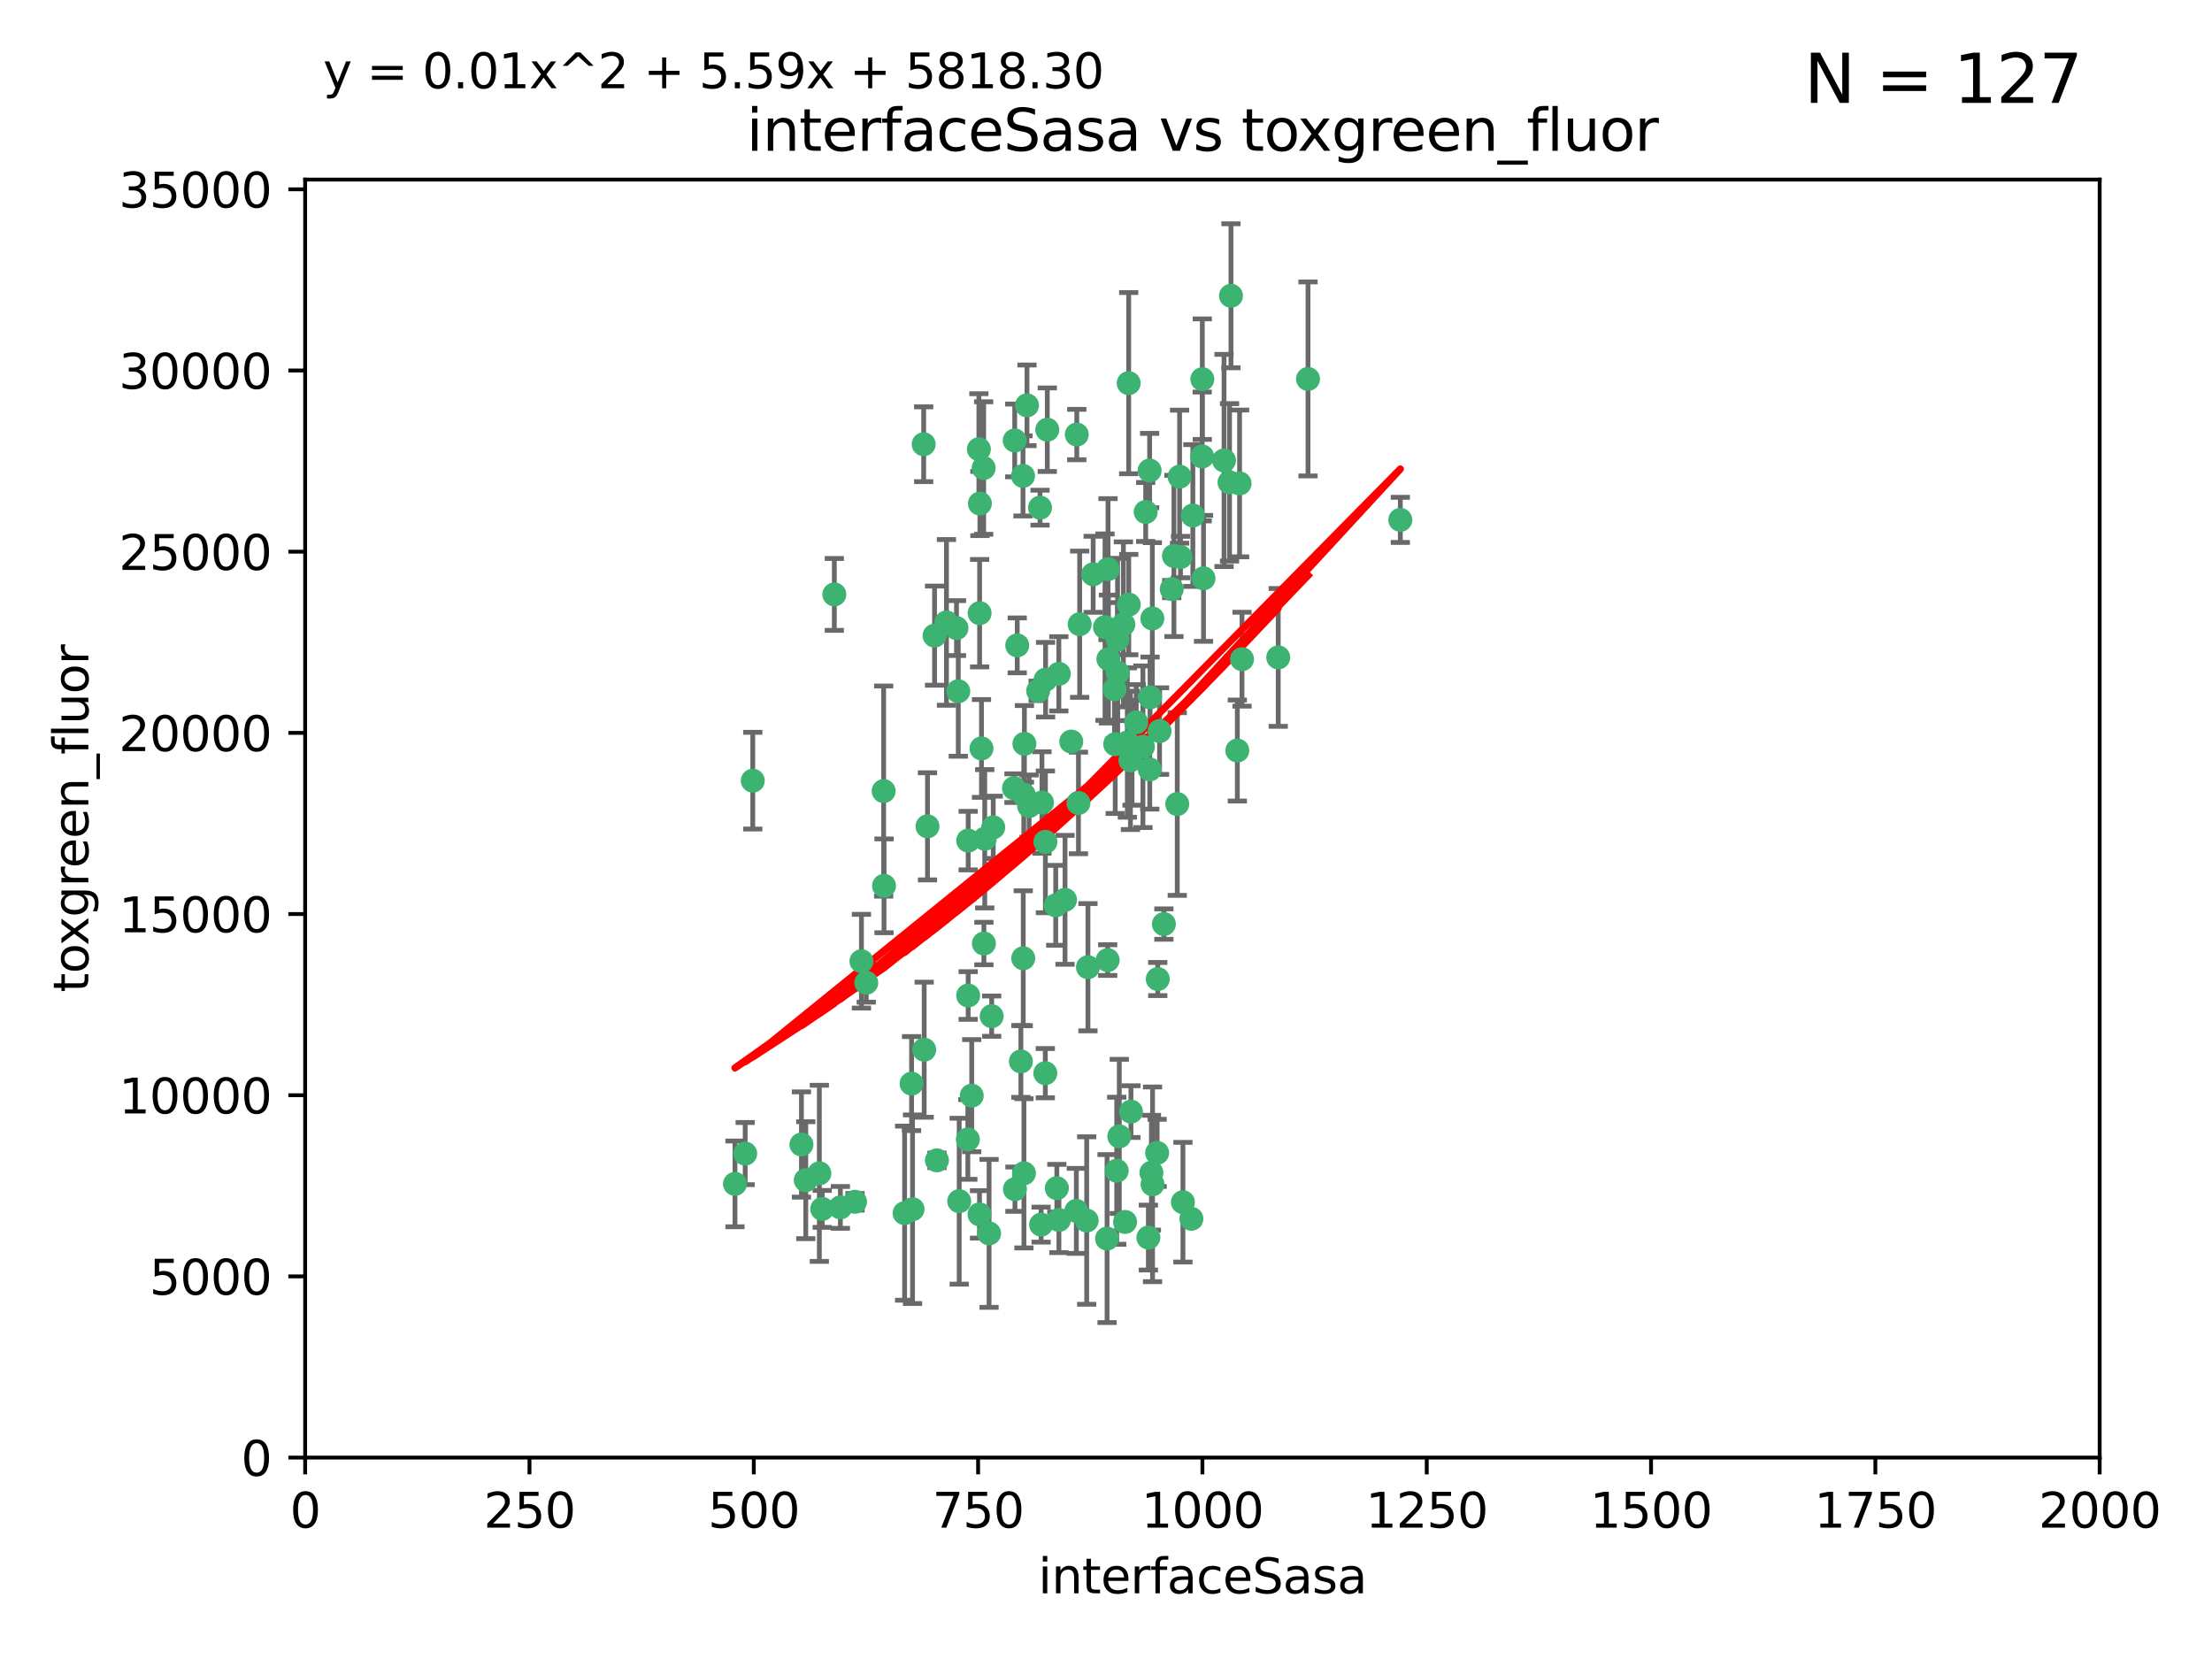 <?xml version="1.0" encoding="utf-8" standalone="no"?>
<!DOCTYPE svg PUBLIC "-//W3C//DTD SVG 1.1//EN"
  "http://www.w3.org/Graphics/SVG/1.1/DTD/svg11.dtd">
<svg xmlns:xlink="http://www.w3.org/1999/xlink" width="460.8pt" height="345.6pt" viewBox="0 0 460.8 345.6" xmlns="http://www.w3.org/2000/svg" version="1.1">
 <defs>
  <style type="text/css">*{stroke-linejoin: round; stroke-linecap: butt}</style>
 </defs>
 <g id="figure_1">
  <g id="patch_1">
   <path d="M 0 345.6 
L 460.8 345.6 
L 460.8 0 
L 0 0 
z
" style="fill: #ffffff"/>
  </g>
  <g id="axes_1">
   <g id="patch_2">
    <path d="M 63.571 303.64 
L 437.4 303.64 
L 437.4 37.411 
L 63.571 37.411 
z
" style="fill: #ffffff"/>
   </g>
   <g id="PathCollection_1">
    <defs>
     <path id="m9e01edb9bc" d="M 0 1.118 
C 0.297 1.118 0.581 1 0.791 0.791 
C 1 0.581 1.118 0.297 1.118 0 
C 1.118 -0.297 1 -0.581 0.791 -0.791 
C 0.581 -1 0.297 -1.118 0 -1.118 
C -0.297 -1.118 -0.581 -1 -0.791 -0.791 
C -1 -0.581 -1.118 -0.297 -1.118 0 
C -1.118 0.297 -1 0.581 -0.791 0.791 
C -0.581 1 -0.297 1.118 0 1.118 
z
" style="stroke: #3cb371"/>
    </defs>
    <g clip-path="url(#p36ab5f2044)">
     <use xlink:href="#m9e01edb9bc" x="272.484" y="78.941" style="fill: #3cb371; stroke: #3cb371"/>
     <use xlink:href="#m9e01edb9bc" x="239.489" y="98.026" style="fill: #3cb371; stroke: #3cb371"/>
     <use xlink:href="#m9e01edb9bc" x="250.437" y="95.094" style="fill: #3cb371; stroke: #3cb371"/>
     <use xlink:href="#m9e01edb9bc" x="266.28" y="136.954" style="fill: #3cb371; stroke: #3cb371"/>
     <use xlink:href="#m9e01edb9bc" x="250.716" y="120.482" style="fill: #3cb371; stroke: #3cb371"/>
     <use xlink:href="#m9e01edb9bc" x="218.168" y="89.516" style="fill: #3cb371; stroke: #3cb371"/>
     <use xlink:href="#m9e01edb9bc" x="254.987" y="95.918" style="fill: #3cb371; stroke: #3cb371"/>
     <use xlink:href="#m9e01edb9bc" x="245.919" y="116.045" style="fill: #3cb371; stroke: #3cb371"/>
     <use xlink:href="#m9e01edb9bc" x="258.229" y="100.71" style="fill: #3cb371; stroke: #3cb371"/>
     <use xlink:href="#m9e01edb9bc" x="241.557" y="152.304" style="fill: #3cb371; stroke: #3cb371"/>
     <use xlink:href="#m9e01edb9bc" x="230.194" y="130.646" style="fill: #3cb371; stroke: #3cb371"/>
     <use xlink:href="#m9e01edb9bc" x="244.553" y="115.814" style="fill: #3cb371; stroke: #3cb371"/>
     <use xlink:href="#m9e01edb9bc" x="240.054" y="128.839" style="fill: #3cb371; stroke: #3cb371"/>
     <use xlink:href="#m9e01edb9bc" x="232.318" y="155.033" style="fill: #3cb371; stroke: #3cb371"/>
     <use xlink:href="#m9e01edb9bc" x="258.734" y="137.321" style="fill: #3cb371; stroke: #3cb371"/>
     <use xlink:href="#m9e01edb9bc" x="256.134" y="100.483" style="fill: #3cb371; stroke: #3cb371"/>
     <use xlink:href="#m9e01edb9bc" x="235.488" y="158.394" style="fill: #3cb371; stroke: #3cb371"/>
     <use xlink:href="#m9e01edb9bc" x="211.385" y="91.754" style="fill: #3cb371; stroke: #3cb371"/>
     <use xlink:href="#m9e01edb9bc" x="235.142" y="125.947" style="fill: #3cb371; stroke: #3cb371"/>
     <use xlink:href="#m9e01edb9bc" x="234.02" y="130.067" style="fill: #3cb371; stroke: #3cb371"/>
     <use xlink:href="#m9e01edb9bc" x="223.161" y="154.483" style="fill: #3cb371; stroke: #3cb371"/>
     <use xlink:href="#m9e01edb9bc" x="248.491" y="107.386" style="fill: #3cb371; stroke: #3cb371"/>
     <use xlink:href="#m9e01edb9bc" x="238.669" y="106.653" style="fill: #3cb371; stroke: #3cb371"/>
     <use xlink:href="#m9e01edb9bc" x="227.725" y="119.635" style="fill: #3cb371; stroke: #3cb371"/>
     <use xlink:href="#m9e01edb9bc" x="235.125" y="79.819" style="fill: #3cb371; stroke: #3cb371"/>
     <use xlink:href="#m9e01edb9bc" x="244.091" y="122.72" style="fill: #3cb371; stroke: #3cb371"/>
     <use xlink:href="#m9e01edb9bc" x="241.185" y="203.953" style="fill: #3cb371; stroke: #3cb371"/>
     <use xlink:href="#m9e01edb9bc" x="211.908" y="134.443" style="fill: #3cb371; stroke: #3cb371"/>
     <use xlink:href="#m9e01edb9bc" x="213.404" y="154.954" style="fill: #3cb371; stroke: #3cb371"/>
     <use xlink:href="#m9e01edb9bc" x="204.131" y="104.896" style="fill: #3cb371; stroke: #3cb371"/>
     <use xlink:href="#m9e01edb9bc" x="245.731" y="99.298" style="fill: #3cb371; stroke: #3cb371"/>
     <use xlink:href="#m9e01edb9bc" x="257.757" y="156.348" style="fill: #3cb371; stroke: #3cb371"/>
     <use xlink:href="#m9e01edb9bc" x="216.658" y="105.756" style="fill: #3cb371; stroke: #3cb371"/>
     <use xlink:href="#m9e01edb9bc" x="204.916" y="97.498" style="fill: #3cb371; stroke: #3cb371"/>
     <use xlink:href="#m9e01edb9bc" x="240.095" y="246.714" style="fill: #3cb371; stroke: #3cb371"/>
     <use xlink:href="#m9e01edb9bc" x="192.417" y="92.545" style="fill: #3cb371; stroke: #3cb371"/>
     <use xlink:href="#m9e01edb9bc" x="213.275" y="165.548" style="fill: #3cb371; stroke: #3cb371"/>
     <use xlink:href="#m9e01edb9bc" x="216.269" y="143.916" style="fill: #3cb371; stroke: #3cb371"/>
     <use xlink:href="#m9e01edb9bc" x="206.585" y="211.686" style="fill: #3cb371; stroke: #3cb371"/>
     <use xlink:href="#m9e01edb9bc" x="291.711" y="108.301" style="fill: #3cb371; stroke: #3cb371"/>
     <use xlink:href="#m9e01edb9bc" x="239.86" y="244.292" style="fill: #3cb371; stroke: #3cb371"/>
     <use xlink:href="#m9e01edb9bc" x="224.916" y="130.038" style="fill: #3cb371; stroke: #3cb371"/>
     <use xlink:href="#m9e01edb9bc" x="230.751" y="200.005" style="fill: #3cb371; stroke: #3cb371"/>
     <use xlink:href="#m9e01edb9bc" x="250.465" y="78.988" style="fill: #3cb371; stroke: #3cb371"/>
     <use xlink:href="#m9e01edb9bc" x="199.256" y="130.84" style="fill: #3cb371; stroke: #3cb371"/>
     <use xlink:href="#m9e01edb9bc" x="204.462" y="155.918" style="fill: #3cb371; stroke: #3cb371"/>
     <use xlink:href="#m9e01edb9bc" x="201.688" y="207.381" style="fill: #3cb371; stroke: #3cb371"/>
     <use xlink:href="#m9e01edb9bc" x="216.882" y="255.109" style="fill: #3cb371; stroke: #3cb371"/>
     <use xlink:href="#m9e01edb9bc" x="213.159" y="199.62" style="fill: #3cb371; stroke: #3cb371"/>
     <use xlink:href="#m9e01edb9bc" x="217.777" y="175.376" style="fill: #3cb371; stroke: #3cb371"/>
     <use xlink:href="#m9e01edb9bc" x="220.577" y="140.37" style="fill: #3cb371; stroke: #3cb371"/>
     <use xlink:href="#m9e01edb9bc" x="217.06" y="167.179" style="fill: #3cb371; stroke: #3cb371"/>
     <use xlink:href="#m9e01edb9bc" x="214.383" y="167.916" style="fill: #3cb371; stroke: #3cb371"/>
     <use xlink:href="#m9e01edb9bc" x="203.92" y="93.572" style="fill: #3cb371; stroke: #3cb371"/>
     <use xlink:href="#m9e01edb9bc" x="230.822" y="118.565" style="fill: #3cb371; stroke: #3cb371"/>
     <use xlink:href="#m9e01edb9bc" x="204.073" y="127.738" style="fill: #3cb371; stroke: #3cb371"/>
     <use xlink:href="#m9e01edb9bc" x="224.662" y="167.27" style="fill: #3cb371; stroke: #3cb371"/>
     <use xlink:href="#m9e01edb9bc" x="239.579" y="145.262" style="fill: #3cb371; stroke: #3cb371"/>
     <use xlink:href="#m9e01edb9bc" x="236.699" y="150.469" style="fill: #3cb371; stroke: #3cb371"/>
     <use xlink:href="#m9e01edb9bc" x="226.377" y="254.258" style="fill: #3cb371; stroke: #3cb371"/>
     <use xlink:href="#m9e01edb9bc" x="230.901" y="137.292" style="fill: #3cb371; stroke: #3cb371"/>
     <use xlink:href="#m9e01edb9bc" x="234.375" y="254.553" style="fill: #3cb371; stroke: #3cb371"/>
     <use xlink:href="#m9e01edb9bc" x="221.863" y="187.448" style="fill: #3cb371; stroke: #3cb371"/>
     <use xlink:href="#m9e01edb9bc" x="206.91" y="172.347" style="fill: #3cb371; stroke: #3cb371"/>
     <use xlink:href="#m9e01edb9bc" x="235.596" y="231.565" style="fill: #3cb371; stroke: #3cb371"/>
     <use xlink:href="#m9e01edb9bc" x="232.833" y="140.122" style="fill: #3cb371; stroke: #3cb371"/>
     <use xlink:href="#m9e01edb9bc" x="232.635" y="243.887" style="fill: #3cb371; stroke: #3cb371"/>
     <use xlink:href="#m9e01edb9bc" x="256.433" y="61.614" style="fill: #3cb371; stroke: #3cb371"/>
     <use xlink:href="#m9e01edb9bc" x="220.589" y="254.138" style="fill: #3cb371; stroke: #3cb371"/>
     <use xlink:href="#m9e01edb9bc" x="230.62" y="258.016" style="fill: #3cb371; stroke: #3cb371"/>
     <use xlink:href="#m9e01edb9bc" x="219.927" y="188.597" style="fill: #3cb371; stroke: #3cb371"/>
     <use xlink:href="#m9e01edb9bc" x="213.94" y="84.44" style="fill: #3cb371; stroke: #3cb371"/>
     <use xlink:href="#m9e01edb9bc" x="194.686" y="132.411" style="fill: #3cb371; stroke: #3cb371"/>
     <use xlink:href="#m9e01edb9bc" x="178.12" y="250.352" style="fill: #3cb371; stroke: #3cb371"/>
     <use xlink:href="#m9e01edb9bc" x="248.185" y="253.893" style="fill: #3cb371; stroke: #3cb371"/>
     <use xlink:href="#m9e01edb9bc" x="220.157" y="247.522" style="fill: #3cb371; stroke: #3cb371"/>
     <use xlink:href="#m9e01edb9bc" x="213.11" y="99.14" style="fill: #3cb371; stroke: #3cb371"/>
     <use xlink:href="#m9e01edb9bc" x="180.458" y="204.723" style="fill: #3cb371; stroke: #3cb371"/>
     <use xlink:href="#m9e01edb9bc" x="211.23" y="164.19" style="fill: #3cb371; stroke: #3cb371"/>
     <use xlink:href="#m9e01edb9bc" x="238.093" y="155.561" style="fill: #3cb371; stroke: #3cb371"/>
     <use xlink:href="#m9e01edb9bc" x="199.626" y="143.999" style="fill: #3cb371; stroke: #3cb371"/>
     <use xlink:href="#m9e01edb9bc" x="246.424" y="250.441" style="fill: #3cb371; stroke: #3cb371"/>
     <use xlink:href="#m9e01edb9bc" x="193.215" y="172.143" style="fill: #3cb371; stroke: #3cb371"/>
     <use xlink:href="#m9e01edb9bc" x="235.826" y="156.792" style="fill: #3cb371; stroke: #3cb371"/>
     <use xlink:href="#m9e01edb9bc" x="232.811" y="133.213" style="fill: #3cb371; stroke: #3cb371"/>
     <use xlink:href="#m9e01edb9bc" x="224.314" y="90.523" style="fill: #3cb371; stroke: #3cb371"/>
     <use xlink:href="#m9e01edb9bc" x="239.516" y="160.289" style="fill: #3cb371; stroke: #3cb371"/>
     <use xlink:href="#m9e01edb9bc" x="204.964" y="196.552" style="fill: #3cb371; stroke: #3cb371"/>
     <use xlink:href="#m9e01edb9bc" x="190.099" y="251.902" style="fill: #3cb371; stroke: #3cb371"/>
     <use xlink:href="#m9e01edb9bc" x="189.899" y="225.734" style="fill: #3cb371; stroke: #3cb371"/>
     <use xlink:href="#m9e01edb9bc" x="212.669" y="221.118" style="fill: #3cb371; stroke: #3cb371"/>
     <use xlink:href="#m9e01edb9bc" x="205.136" y="174.728" style="fill: #3cb371; stroke: #3cb371"/>
     <use xlink:href="#m9e01edb9bc" x="201.621" y="237.366" style="fill: #3cb371; stroke: #3cb371"/>
     <use xlink:href="#m9e01edb9bc" x="213.303" y="244.424" style="fill: #3cb371; stroke: #3cb371"/>
     <use xlink:href="#m9e01edb9bc" x="217.815" y="141.593" style="fill: #3cb371; stroke: #3cb371"/>
     <use xlink:href="#m9e01edb9bc" x="201.69" y="175.112" style="fill: #3cb371; stroke: #3cb371"/>
     <use xlink:href="#m9e01edb9bc" x="234.846" y="154.686" style="fill: #3cb371; stroke: #3cb371"/>
     <use xlink:href="#m9e01edb9bc" x="242.461" y="192.502" style="fill: #3cb371; stroke: #3cb371"/>
     <use xlink:href="#m9e01edb9bc" x="175.066" y="251.524" style="fill: #3cb371; stroke: #3cb371"/>
     <use xlink:href="#m9e01edb9bc" x="197.163" y="129.656" style="fill: #3cb371; stroke: #3cb371"/>
     <use xlink:href="#m9e01edb9bc" x="233.172" y="236.725" style="fill: #3cb371; stroke: #3cb371"/>
     <use xlink:href="#m9e01edb9bc" x="199.821" y="250.228" style="fill: #3cb371; stroke: #3cb371"/>
     <use xlink:href="#m9e01edb9bc" x="206.043" y="256.937" style="fill: #3cb371; stroke: #3cb371"/>
     <use xlink:href="#m9e01edb9bc" x="192.525" y="218.674" style="fill: #3cb371; stroke: #3cb371"/>
     <use xlink:href="#m9e01edb9bc" x="211.432" y="247.728" style="fill: #3cb371; stroke: #3cb371"/>
     <use xlink:href="#m9e01edb9bc" x="184.082" y="164.794" style="fill: #3cb371; stroke: #3cb371"/>
     <use xlink:href="#m9e01edb9bc" x="232.174" y="143.576" style="fill: #3cb371; stroke: #3cb371"/>
     <use xlink:href="#m9e01edb9bc" x="239.228" y="257.808" style="fill: #3cb371; stroke: #3cb371"/>
     <use xlink:href="#m9e01edb9bc" x="179.453" y="200.236" style="fill: #3cb371; stroke: #3cb371"/>
     <use xlink:href="#m9e01edb9bc" x="167.858" y="245.856" style="fill: #3cb371; stroke: #3cb371"/>
     <use xlink:href="#m9e01edb9bc" x="166.957" y="238.42" style="fill: #3cb371; stroke: #3cb371"/>
     <use xlink:href="#m9e01edb9bc" x="224.222" y="252.246" style="fill: #3cb371; stroke: #3cb371"/>
     <use xlink:href="#m9e01edb9bc" x="241.052" y="240.162" style="fill: #3cb371; stroke: #3cb371"/>
     <use xlink:href="#m9e01edb9bc" x="171.281" y="251.838" style="fill: #3cb371; stroke: #3cb371"/>
     <use xlink:href="#m9e01edb9bc" x="156.817" y="162.629" style="fill: #3cb371; stroke: #3cb371"/>
     <use xlink:href="#m9e01edb9bc" x="245.245" y="167.495" style="fill: #3cb371; stroke: #3cb371"/>
     <use xlink:href="#m9e01edb9bc" x="188.445" y="252.723" style="fill: #3cb371; stroke: #3cb371"/>
     <use xlink:href="#m9e01edb9bc" x="217.757" y="223.562" style="fill: #3cb371; stroke: #3cb371"/>
     <use xlink:href="#m9e01edb9bc" x="170.686" y="244.428" style="fill: #3cb371; stroke: #3cb371"/>
     <use xlink:href="#m9e01edb9bc" x="173.806" y="123.828" style="fill: #3cb371; stroke: #3cb371"/>
     <use xlink:href="#m9e01edb9bc" x="155.238" y="240.314" style="fill: #3cb371; stroke: #3cb371"/>
     <use xlink:href="#m9e01edb9bc" x="195.181" y="241.718" style="fill: #3cb371; stroke: #3cb371"/>
     <use xlink:href="#m9e01edb9bc" x="204.052" y="252.978" style="fill: #3cb371; stroke: #3cb371"/>
     <use xlink:href="#m9e01edb9bc" x="226.639" y="201.488" style="fill: #3cb371; stroke: #3cb371"/>
     <use xlink:href="#m9e01edb9bc" x="184.157" y="184.534" style="fill: #3cb371; stroke: #3cb371"/>
     <use xlink:href="#m9e01edb9bc" x="153.109" y="246.624" style="fill: #3cb371; stroke: #3cb371"/>
     <use xlink:href="#m9e01edb9bc" x="202.428" y="228.248" style="fill: #3cb371; stroke: #3cb371"/>
    </g>
   </g>
   <g id="matplotlib.axis_1">
    <g id="xtick_1">
     <g id="line2d_1">
      <defs>
       <path id="m8708e67bdb" d="M 0 0 
L 0 3.5 
" style="stroke: #000000; stroke-width: 0.8"/>
      </defs>
      <g>
       <use xlink:href="#m8708e67bdb" x="63.571" y="303.64" style="stroke: #000000; stroke-width: 0.8"/>
      </g>
     </g>
     <g id="text_1">
      <!-- 0 -->
      <g transform="translate(60.39 318.238)scale(0.1 -0.1)">
       <defs>
        <path id="DejaVuSans-30" d="M 2034 4250 
Q 1547 4250 1301 3770 
Q 1056 3291 1056 2328 
Q 1056 1369 1301 889 
Q 1547 409 2034 409 
Q 2525 409 2770 889 
Q 3016 1369 3016 2328 
Q 3016 3291 2770 3770 
Q 2525 4250 2034 4250 
z
M 2034 4750 
Q 2819 4750 3233 4129 
Q 3647 3509 3647 2328 
Q 3647 1150 3233 529 
Q 2819 -91 2034 -91 
Q 1250 -91 836 529 
Q 422 1150 422 2328 
Q 422 3509 836 4129 
Q 1250 4750 2034 4750 
z
" transform="scale(0.016)"/>
       </defs>
       <use xlink:href="#DejaVuSans-30"/>
      </g>
     </g>
    </g>
    <g id="xtick_2">
     <g id="line2d_2">
      <g>
       <use xlink:href="#m8708e67bdb" x="110.3" y="303.64" style="stroke: #000000; stroke-width: 0.8"/>
      </g>
     </g>
     <g id="text_2">
      <!-- 250 -->
      <g transform="translate(100.756 318.238)scale(0.1 -0.1)">
       <defs>
        <path id="DejaVuSans-32" d="M 1228 531 
L 3431 531 
L 3431 0 
L 469 0 
L 469 531 
Q 828 903 1448 1529 
Q 2069 2156 2228 2338 
Q 2531 2678 2651 2914 
Q 2772 3150 2772 3378 
Q 2772 3750 2511 3984 
Q 2250 4219 1831 4219 
Q 1534 4219 1204 4116 
Q 875 4013 500 3803 
L 500 4441 
Q 881 4594 1212 4672 
Q 1544 4750 1819 4750 
Q 2544 4750 2975 4387 
Q 3406 4025 3406 3419 
Q 3406 3131 3298 2873 
Q 3191 2616 2906 2266 
Q 2828 2175 2409 1742 
Q 1991 1309 1228 531 
z
" transform="scale(0.016)"/>
        <path id="DejaVuSans-35" d="M 691 4666 
L 3169 4666 
L 3169 4134 
L 1269 4134 
L 1269 2991 
Q 1406 3038 1543 3061 
Q 1681 3084 1819 3084 
Q 2600 3084 3056 2656 
Q 3513 2228 3513 1497 
Q 3513 744 3044 326 
Q 2575 -91 1722 -91 
Q 1428 -91 1123 -41 
Q 819 9 494 109 
L 494 744 
Q 775 591 1075 516 
Q 1375 441 1709 441 
Q 2250 441 2565 725 
Q 2881 1009 2881 1497 
Q 2881 1984 2565 2268 
Q 2250 2553 1709 2553 
Q 1456 2553 1204 2497 
Q 953 2441 691 2322 
L 691 4666 
z
" transform="scale(0.016)"/>
       </defs>
       <use xlink:href="#DejaVuSans-32"/>
       <use xlink:href="#DejaVuSans-35" x="63.623"/>
       <use xlink:href="#DejaVuSans-30" x="127.246"/>
      </g>
     </g>
    </g>
    <g id="xtick_3">
     <g id="line2d_3">
      <g>
       <use xlink:href="#m8708e67bdb" x="157.028" y="303.64" style="stroke: #000000; stroke-width: 0.8"/>
      </g>
     </g>
     <g id="text_3">
      <!-- 500 -->
      <g transform="translate(147.485 318.238)scale(0.1 -0.1)">
       <use xlink:href="#DejaVuSans-35"/>
       <use xlink:href="#DejaVuSans-30" x="63.623"/>
       <use xlink:href="#DejaVuSans-30" x="127.246"/>
      </g>
     </g>
    </g>
    <g id="xtick_4">
     <g id="line2d_4">
      <g>
       <use xlink:href="#m8708e67bdb" x="203.757" y="303.64" style="stroke: #000000; stroke-width: 0.8"/>
      </g>
     </g>
     <g id="text_4">
      <!-- 750 -->
      <g transform="translate(194.213 318.238)scale(0.1 -0.1)">
       <defs>
        <path id="DejaVuSans-37" d="M 525 4666 
L 3525 4666 
L 3525 4397 
L 1831 0 
L 1172 0 
L 2766 4134 
L 525 4134 
L 525 4666 
z
" transform="scale(0.016)"/>
       </defs>
       <use xlink:href="#DejaVuSans-37"/>
       <use xlink:href="#DejaVuSans-35" x="63.623"/>
       <use xlink:href="#DejaVuSans-30" x="127.246"/>
      </g>
     </g>
    </g>
    <g id="xtick_5">
     <g id="line2d_5">
      <g>
       <use xlink:href="#m8708e67bdb" x="250.486" y="303.64" style="stroke: #000000; stroke-width: 0.8"/>
      </g>
     </g>
     <g id="text_5">
      <!-- 1000 -->
      <g transform="translate(237.761 318.238)scale(0.1 -0.1)">
       <defs>
        <path id="DejaVuSans-31" d="M 794 531 
L 1825 531 
L 1825 4091 
L 703 3866 
L 703 4441 
L 1819 4666 
L 2450 4666 
L 2450 531 
L 3481 531 
L 3481 0 
L 794 0 
L 794 531 
z
" transform="scale(0.016)"/>
       </defs>
       <use xlink:href="#DejaVuSans-31"/>
       <use xlink:href="#DejaVuSans-30" x="63.623"/>
       <use xlink:href="#DejaVuSans-30" x="127.246"/>
       <use xlink:href="#DejaVuSans-30" x="190.869"/>
      </g>
     </g>
    </g>
    <g id="xtick_6">
     <g id="line2d_6">
      <g>
       <use xlink:href="#m8708e67bdb" x="297.214" y="303.64" style="stroke: #000000; stroke-width: 0.8"/>
      </g>
     </g>
     <g id="text_6">
      <!-- 1250 -->
      <g transform="translate(284.489 318.238)scale(0.1 -0.1)">
       <use xlink:href="#DejaVuSans-31"/>
       <use xlink:href="#DejaVuSans-32" x="63.623"/>
       <use xlink:href="#DejaVuSans-35" x="127.246"/>
       <use xlink:href="#DejaVuSans-30" x="190.869"/>
      </g>
     </g>
    </g>
    <g id="xtick_7">
     <g id="line2d_7">
      <g>
       <use xlink:href="#m8708e67bdb" x="343.943" y="303.64" style="stroke: #000000; stroke-width: 0.8"/>
      </g>
     </g>
     <g id="text_7">
      <!-- 1500 -->
      <g transform="translate(331.218 318.238)scale(0.1 -0.1)">
       <use xlink:href="#DejaVuSans-31"/>
       <use xlink:href="#DejaVuSans-35" x="63.623"/>
       <use xlink:href="#DejaVuSans-30" x="127.246"/>
       <use xlink:href="#DejaVuSans-30" x="190.869"/>
      </g>
     </g>
    </g>
    <g id="xtick_8">
     <g id="line2d_8">
      <g>
       <use xlink:href="#m8708e67bdb" x="390.671" y="303.64" style="stroke: #000000; stroke-width: 0.8"/>
      </g>
     </g>
     <g id="text_8">
      <!-- 1750 -->
      <g transform="translate(377.946 318.238)scale(0.1 -0.1)">
       <use xlink:href="#DejaVuSans-31"/>
       <use xlink:href="#DejaVuSans-37" x="63.623"/>
       <use xlink:href="#DejaVuSans-35" x="127.246"/>
       <use xlink:href="#DejaVuSans-30" x="190.869"/>
      </g>
     </g>
    </g>
    <g id="xtick_9">
     <g id="line2d_9">
      <g>
       <use xlink:href="#m8708e67bdb" x="437.4" y="303.64" style="stroke: #000000; stroke-width: 0.8"/>
      </g>
     </g>
     <g id="text_9">
      <!-- 2000 -->
      <g transform="translate(424.675 318.238)scale(0.1 -0.1)">
       <use xlink:href="#DejaVuSans-32"/>
       <use xlink:href="#DejaVuSans-30" x="63.623"/>
       <use xlink:href="#DejaVuSans-30" x="127.246"/>
       <use xlink:href="#DejaVuSans-30" x="190.869"/>
      </g>
     </g>
    </g>
    <g id="text_10">
     <!-- interfaceSasa -->
     <g transform="translate(216.279 331.917)scale(0.1 -0.1)">
      <defs>
       <path id="DejaVuSans-69" d="M 603 3500 
L 1178 3500 
L 1178 0 
L 603 0 
L 603 3500 
z
M 603 4863 
L 1178 4863 
L 1178 4134 
L 603 4134 
L 603 4863 
z
" transform="scale(0.016)"/>
       <path id="DejaVuSans-6e" d="M 3513 2113 
L 3513 0 
L 2938 0 
L 2938 2094 
Q 2938 2591 2744 2837 
Q 2550 3084 2163 3084 
Q 1697 3084 1428 2787 
Q 1159 2491 1159 1978 
L 1159 0 
L 581 0 
L 581 3500 
L 1159 3500 
L 1159 2956 
Q 1366 3272 1645 3428 
Q 1925 3584 2291 3584 
Q 2894 3584 3203 3211 
Q 3513 2838 3513 2113 
z
" transform="scale(0.016)"/>
       <path id="DejaVuSans-74" d="M 1172 4494 
L 1172 3500 
L 2356 3500 
L 2356 3053 
L 1172 3053 
L 1172 1153 
Q 1172 725 1289 603 
Q 1406 481 1766 481 
L 2356 481 
L 2356 0 
L 1766 0 
Q 1100 0 847 248 
Q 594 497 594 1153 
L 594 3053 
L 172 3053 
L 172 3500 
L 594 3500 
L 594 4494 
L 1172 4494 
z
" transform="scale(0.016)"/>
       <path id="DejaVuSans-65" d="M 3597 1894 
L 3597 1613 
L 953 1613 
Q 991 1019 1311 708 
Q 1631 397 2203 397 
Q 2534 397 2845 478 
Q 3156 559 3463 722 
L 3463 178 
Q 3153 47 2828 -22 
Q 2503 -91 2169 -91 
Q 1331 -91 842 396 
Q 353 884 353 1716 
Q 353 2575 817 3079 
Q 1281 3584 2069 3584 
Q 2775 3584 3186 3129 
Q 3597 2675 3597 1894 
z
M 3022 2063 
Q 3016 2534 2758 2815 
Q 2500 3097 2075 3097 
Q 1594 3097 1305 2825 
Q 1016 2553 972 2059 
L 3022 2063 
z
" transform="scale(0.016)"/>
       <path id="DejaVuSans-72" d="M 2631 2963 
Q 2534 3019 2420 3045 
Q 2306 3072 2169 3072 
Q 1681 3072 1420 2755 
Q 1159 2438 1159 1844 
L 1159 0 
L 581 0 
L 581 3500 
L 1159 3500 
L 1159 2956 
Q 1341 3275 1631 3429 
Q 1922 3584 2338 3584 
Q 2397 3584 2469 3576 
Q 2541 3569 2628 3553 
L 2631 2963 
z
" transform="scale(0.016)"/>
       <path id="DejaVuSans-66" d="M 2375 4863 
L 2375 4384 
L 1825 4384 
Q 1516 4384 1395 4259 
Q 1275 4134 1275 3809 
L 1275 3500 
L 2222 3500 
L 2222 3053 
L 1275 3053 
L 1275 0 
L 697 0 
L 697 3053 
L 147 3053 
L 147 3500 
L 697 3500 
L 697 3744 
Q 697 4328 969 4595 
Q 1241 4863 1831 4863 
L 2375 4863 
z
" transform="scale(0.016)"/>
       <path id="DejaVuSans-61" d="M 2194 1759 
Q 1497 1759 1228 1600 
Q 959 1441 959 1056 
Q 959 750 1161 570 
Q 1363 391 1709 391 
Q 2188 391 2477 730 
Q 2766 1069 2766 1631 
L 2766 1759 
L 2194 1759 
z
M 3341 1997 
L 3341 0 
L 2766 0 
L 2766 531 
Q 2569 213 2275 61 
Q 1981 -91 1556 -91 
Q 1019 -91 701 211 
Q 384 513 384 1019 
Q 384 1609 779 1909 
Q 1175 2209 1959 2209 
L 2766 2209 
L 2766 2266 
Q 2766 2663 2505 2880 
Q 2244 3097 1772 3097 
Q 1472 3097 1187 3025 
Q 903 2953 641 2809 
L 641 3341 
Q 956 3463 1253 3523 
Q 1550 3584 1831 3584 
Q 2591 3584 2966 3190 
Q 3341 2797 3341 1997 
z
" transform="scale(0.016)"/>
       <path id="DejaVuSans-63" d="M 3122 3366 
L 3122 2828 
Q 2878 2963 2633 3030 
Q 2388 3097 2138 3097 
Q 1578 3097 1268 2742 
Q 959 2388 959 1747 
Q 959 1106 1268 751 
Q 1578 397 2138 397 
Q 2388 397 2633 464 
Q 2878 531 3122 666 
L 3122 134 
Q 2881 22 2623 -34 
Q 2366 -91 2075 -91 
Q 1284 -91 818 406 
Q 353 903 353 1747 
Q 353 2603 823 3093 
Q 1294 3584 2113 3584 
Q 2378 3584 2631 3529 
Q 2884 3475 3122 3366 
z
" transform="scale(0.016)"/>
       <path id="DejaVuSans-53" d="M 3425 4513 
L 3425 3897 
Q 3066 4069 2747 4153 
Q 2428 4238 2131 4238 
Q 1616 4238 1336 4038 
Q 1056 3838 1056 3469 
Q 1056 3159 1242 3001 
Q 1428 2844 1947 2747 
L 2328 2669 
Q 3034 2534 3370 2195 
Q 3706 1856 3706 1288 
Q 3706 609 3251 259 
Q 2797 -91 1919 -91 
Q 1588 -91 1214 -16 
Q 841 59 441 206 
L 441 856 
Q 825 641 1194 531 
Q 1563 422 1919 422 
Q 2459 422 2753 634 
Q 3047 847 3047 1241 
Q 3047 1584 2836 1778 
Q 2625 1972 2144 2069 
L 1759 2144 
Q 1053 2284 737 2584 
Q 422 2884 422 3419 
Q 422 4038 858 4394 
Q 1294 4750 2059 4750 
Q 2388 4750 2728 4690 
Q 3069 4631 3425 4513 
z
" transform="scale(0.016)"/>
       <path id="DejaVuSans-73" d="M 2834 3397 
L 2834 2853 
Q 2591 2978 2328 3040 
Q 2066 3103 1784 3103 
Q 1356 3103 1142 2972 
Q 928 2841 928 2578 
Q 928 2378 1081 2264 
Q 1234 2150 1697 2047 
L 1894 2003 
Q 2506 1872 2764 1633 
Q 3022 1394 3022 966 
Q 3022 478 2636 193 
Q 2250 -91 1575 -91 
Q 1294 -91 989 -36 
Q 684 19 347 128 
L 347 722 
Q 666 556 975 473 
Q 1284 391 1588 391 
Q 1994 391 2212 530 
Q 2431 669 2431 922 
Q 2431 1156 2273 1281 
Q 2116 1406 1581 1522 
L 1381 1569 
Q 847 1681 609 1914 
Q 372 2147 372 2553 
Q 372 3047 722 3315 
Q 1072 3584 1716 3584 
Q 2034 3584 2315 3537 
Q 2597 3491 2834 3397 
z
" transform="scale(0.016)"/>
      </defs>
      <use xlink:href="#DejaVuSans-69"/>
      <use xlink:href="#DejaVuSans-6e" x="27.783"/>
      <use xlink:href="#DejaVuSans-74" x="91.162"/>
      <use xlink:href="#DejaVuSans-65" x="130.371"/>
      <use xlink:href="#DejaVuSans-72" x="191.895"/>
      <use xlink:href="#DejaVuSans-66" x="233.008"/>
      <use xlink:href="#DejaVuSans-61" x="268.213"/>
      <use xlink:href="#DejaVuSans-63" x="329.492"/>
      <use xlink:href="#DejaVuSans-65" x="384.473"/>
      <use xlink:href="#DejaVuSans-53" x="445.996"/>
      <use xlink:href="#DejaVuSans-61" x="509.473"/>
      <use xlink:href="#DejaVuSans-73" x="570.752"/>
      <use xlink:href="#DejaVuSans-61" x="622.852"/>
     </g>
    </g>
   </g>
   <g id="matplotlib.axis_2">
    <g id="ytick_1">
     <g id="line2d_10">
      <defs>
       <path id="md772419e6b" d="M 0 0 
L -3.5 0 
" style="stroke: #000000; stroke-width: 0.8"/>
      </defs>
      <g>
       <use xlink:href="#md772419e6b" x="63.571" y="303.64" style="stroke: #000000; stroke-width: 0.8"/>
      </g>
     </g>
     <g id="text_11">
      <!-- 0 -->
      <g transform="translate(50.209 307.439)scale(0.1 -0.1)">
       <use xlink:href="#DejaVuSans-30"/>
      </g>
     </g>
    </g>
    <g id="ytick_2">
     <g id="line2d_11">
      <g>
       <use xlink:href="#md772419e6b" x="63.571" y="265.897" style="stroke: #000000; stroke-width: 0.8"/>
      </g>
     </g>
     <g id="text_12">
      <!-- 5000 -->
      <g transform="translate(31.121 269.696)scale(0.1 -0.1)">
       <use xlink:href="#DejaVuSans-35"/>
       <use xlink:href="#DejaVuSans-30" x="63.623"/>
       <use xlink:href="#DejaVuSans-30" x="127.246"/>
       <use xlink:href="#DejaVuSans-30" x="190.869"/>
      </g>
     </g>
    </g>
    <g id="ytick_3">
     <g id="line2d_12">
      <g>
       <use xlink:href="#md772419e6b" x="63.571" y="228.154" style="stroke: #000000; stroke-width: 0.8"/>
      </g>
     </g>
     <g id="text_13">
      <!-- 10000 -->
      <g transform="translate(24.759 231.953)scale(0.1 -0.1)">
       <use xlink:href="#DejaVuSans-31"/>
       <use xlink:href="#DejaVuSans-30" x="63.623"/>
       <use xlink:href="#DejaVuSans-30" x="127.246"/>
       <use xlink:href="#DejaVuSans-30" x="190.869"/>
       <use xlink:href="#DejaVuSans-30" x="254.492"/>
      </g>
     </g>
    </g>
    <g id="ytick_4">
     <g id="line2d_13">
      <g>
       <use xlink:href="#md772419e6b" x="63.571" y="190.411" style="stroke: #000000; stroke-width: 0.8"/>
      </g>
     </g>
     <g id="text_14">
      <!-- 15000 -->
      <g transform="translate(24.759 194.21)scale(0.1 -0.1)">
       <use xlink:href="#DejaVuSans-31"/>
       <use xlink:href="#DejaVuSans-35" x="63.623"/>
       <use xlink:href="#DejaVuSans-30" x="127.246"/>
       <use xlink:href="#DejaVuSans-30" x="190.869"/>
       <use xlink:href="#DejaVuSans-30" x="254.492"/>
      </g>
     </g>
    </g>
    <g id="ytick_5">
     <g id="line2d_14">
      <g>
       <use xlink:href="#md772419e6b" x="63.571" y="152.668" style="stroke: #000000; stroke-width: 0.8"/>
      </g>
     </g>
     <g id="text_15">
      <!-- 20000 -->
      <g transform="translate(24.759 156.467)scale(0.1 -0.1)">
       <use xlink:href="#DejaVuSans-32"/>
       <use xlink:href="#DejaVuSans-30" x="63.623"/>
       <use xlink:href="#DejaVuSans-30" x="127.246"/>
       <use xlink:href="#DejaVuSans-30" x="190.869"/>
       <use xlink:href="#DejaVuSans-30" x="254.492"/>
      </g>
     </g>
    </g>
    <g id="ytick_6">
     <g id="line2d_15">
      <g>
       <use xlink:href="#md772419e6b" x="63.571" y="114.925" style="stroke: #000000; stroke-width: 0.8"/>
      </g>
     </g>
     <g id="text_16">
      <!-- 25000 -->
      <g transform="translate(24.759 118.724)scale(0.1 -0.1)">
       <use xlink:href="#DejaVuSans-32"/>
       <use xlink:href="#DejaVuSans-35" x="63.623"/>
       <use xlink:href="#DejaVuSans-30" x="127.246"/>
       <use xlink:href="#DejaVuSans-30" x="190.869"/>
       <use xlink:href="#DejaVuSans-30" x="254.492"/>
      </g>
     </g>
    </g>
    <g id="ytick_7">
     <g id="line2d_16">
      <g>
       <use xlink:href="#md772419e6b" x="63.571" y="77.181" style="stroke: #000000; stroke-width: 0.8"/>
      </g>
     </g>
     <g id="text_17">
      <!-- 30000 -->
      <g transform="translate(24.759 80.981)scale(0.1 -0.1)">
       <defs>
        <path id="DejaVuSans-33" d="M 2597 2516 
Q 3050 2419 3304 2112 
Q 3559 1806 3559 1356 
Q 3559 666 3084 287 
Q 2609 -91 1734 -91 
Q 1441 -91 1130 -33 
Q 819 25 488 141 
L 488 750 
Q 750 597 1062 519 
Q 1375 441 1716 441 
Q 2309 441 2620 675 
Q 2931 909 2931 1356 
Q 2931 1769 2642 2001 
Q 2353 2234 1838 2234 
L 1294 2234 
L 1294 2753 
L 1863 2753 
Q 2328 2753 2575 2939 
Q 2822 3125 2822 3475 
Q 2822 3834 2567 4026 
Q 2313 4219 1838 4219 
Q 1578 4219 1281 4162 
Q 984 4106 628 3988 
L 628 4550 
Q 988 4650 1302 4700 
Q 1616 4750 1894 4750 
Q 2613 4750 3031 4423 
Q 3450 4097 3450 3541 
Q 3450 3153 3228 2886 
Q 3006 2619 2597 2516 
z
" transform="scale(0.016)"/>
       </defs>
       <use xlink:href="#DejaVuSans-33"/>
       <use xlink:href="#DejaVuSans-30" x="63.623"/>
       <use xlink:href="#DejaVuSans-30" x="127.246"/>
       <use xlink:href="#DejaVuSans-30" x="190.869"/>
       <use xlink:href="#DejaVuSans-30" x="254.492"/>
      </g>
     </g>
    </g>
    <g id="ytick_8">
     <g id="line2d_17">
      <g>
       <use xlink:href="#md772419e6b" x="63.571" y="39.438" style="stroke: #000000; stroke-width: 0.8"/>
      </g>
     </g>
     <g id="text_18">
      <!-- 35000 -->
      <g transform="translate(24.759 43.238)scale(0.1 -0.1)">
       <use xlink:href="#DejaVuSans-33"/>
       <use xlink:href="#DejaVuSans-35" x="63.623"/>
       <use xlink:href="#DejaVuSans-30" x="127.246"/>
       <use xlink:href="#DejaVuSans-30" x="190.869"/>
       <use xlink:href="#DejaVuSans-30" x="254.492"/>
      </g>
     </g>
    </g>
    <g id="text_19">
     <!-- toxgreen_fluor -->
     <g transform="translate(18.401 206.72)rotate(-90)scale(0.1 -0.1)">
      <defs>
       <path id="DejaVuSans-6f" d="M 1959 3097 
Q 1497 3097 1228 2736 
Q 959 2375 959 1747 
Q 959 1119 1226 758 
Q 1494 397 1959 397 
Q 2419 397 2687 759 
Q 2956 1122 2956 1747 
Q 2956 2369 2687 2733 
Q 2419 3097 1959 3097 
z
M 1959 3584 
Q 2709 3584 3137 3096 
Q 3566 2609 3566 1747 
Q 3566 888 3137 398 
Q 2709 -91 1959 -91 
Q 1206 -91 779 398 
Q 353 888 353 1747 
Q 353 2609 779 3096 
Q 1206 3584 1959 3584 
z
" transform="scale(0.016)"/>
       <path id="DejaVuSans-78" d="M 3513 3500 
L 2247 1797 
L 3578 0 
L 2900 0 
L 1881 1375 
L 863 0 
L 184 0 
L 1544 1831 
L 300 3500 
L 978 3500 
L 1906 2253 
L 2834 3500 
L 3513 3500 
z
" transform="scale(0.016)"/>
       <path id="DejaVuSans-67" d="M 2906 1791 
Q 2906 2416 2648 2759 
Q 2391 3103 1925 3103 
Q 1463 3103 1205 2759 
Q 947 2416 947 1791 
Q 947 1169 1205 825 
Q 1463 481 1925 481 
Q 2391 481 2648 825 
Q 2906 1169 2906 1791 
z
M 3481 434 
Q 3481 -459 3084 -895 
Q 2688 -1331 1869 -1331 
Q 1566 -1331 1297 -1286 
Q 1028 -1241 775 -1147 
L 775 -588 
Q 1028 -725 1275 -790 
Q 1522 -856 1778 -856 
Q 2344 -856 2625 -561 
Q 2906 -266 2906 331 
L 2906 616 
Q 2728 306 2450 153 
Q 2172 0 1784 0 
Q 1141 0 747 490 
Q 353 981 353 1791 
Q 353 2603 747 3093 
Q 1141 3584 1784 3584 
Q 2172 3584 2450 3431 
Q 2728 3278 2906 2969 
L 2906 3500 
L 3481 3500 
L 3481 434 
z
" transform="scale(0.016)"/>
       <path id="DejaVuSans-5f" d="M 3263 -1063 
L 3263 -1509 
L -63 -1509 
L -63 -1063 
L 3263 -1063 
z
" transform="scale(0.016)"/>
       <path id="DejaVuSans-6c" d="M 603 4863 
L 1178 4863 
L 1178 0 
L 603 0 
L 603 4863 
z
" transform="scale(0.016)"/>
       <path id="DejaVuSans-75" d="M 544 1381 
L 544 3500 
L 1119 3500 
L 1119 1403 
Q 1119 906 1312 657 
Q 1506 409 1894 409 
Q 2359 409 2629 706 
Q 2900 1003 2900 1516 
L 2900 3500 
L 3475 3500 
L 3475 0 
L 2900 0 
L 2900 538 
Q 2691 219 2414 64 
Q 2138 -91 1772 -91 
Q 1169 -91 856 284 
Q 544 659 544 1381 
z
M 1991 3584 
L 1991 3584 
z
" transform="scale(0.016)"/>
      </defs>
      <use xlink:href="#DejaVuSans-74"/>
      <use xlink:href="#DejaVuSans-6f" x="39.209"/>
      <use xlink:href="#DejaVuSans-78" x="97.266"/>
      <use xlink:href="#DejaVuSans-67" x="156.445"/>
      <use xlink:href="#DejaVuSans-72" x="219.922"/>
      <use xlink:href="#DejaVuSans-65" x="258.785"/>
      <use xlink:href="#DejaVuSans-65" x="320.309"/>
      <use xlink:href="#DejaVuSans-6e" x="381.832"/>
      <use xlink:href="#DejaVuSans-5f" x="445.211"/>
      <use xlink:href="#DejaVuSans-66" x="495.211"/>
      <use xlink:href="#DejaVuSans-6c" x="530.416"/>
      <use xlink:href="#DejaVuSans-75" x="558.199"/>
      <use xlink:href="#DejaVuSans-6f" x="621.578"/>
      <use xlink:href="#DejaVuSans-72" x="682.76"/>
     </g>
    </g>
   </g>
   <g id="LineCollection_1">
    <path d="M 272.484 99.149 
L 272.484 58.733 
" clip-path="url(#p36ab5f2044)" style="fill: none; stroke: #696969"/>
    <path d="M 239.489 105.772 
L 239.489 90.281 
" clip-path="url(#p36ab5f2044)" style="fill: none; stroke: #696969"/>
    <path d="M 250.437 108.514 
L 250.437 81.675 
" clip-path="url(#p36ab5f2044)" style="fill: none; stroke: #696969"/>
    <path d="M 266.28 151.309 
L 266.28 122.599 
" clip-path="url(#p36ab5f2044)" style="fill: none; stroke: #696969"/>
    <path d="M 250.716 133.601 
L 250.716 107.363 
" clip-path="url(#p36ab5f2044)" style="fill: none; stroke: #696969"/>
    <path d="M 218.168 98.217 
L 218.168 80.815 
" clip-path="url(#p36ab5f2044)" style="fill: none; stroke: #696969"/>
    <path d="M 254.987 118.013 
L 254.987 73.824 
" clip-path="url(#p36ab5f2044)" style="fill: none; stroke: #696969"/>
    <path d="M 245.919 120.361 
L 245.919 111.729 
" clip-path="url(#p36ab5f2044)" style="fill: none; stroke: #696969"/>
    <path d="M 258.229 115.998 
L 258.229 85.423 
" clip-path="url(#p36ab5f2044)" style="fill: none; stroke: #696969"/>
    <path d="M 241.557 161.323 
L 241.557 143.286 
" clip-path="url(#p36ab5f2044)" style="fill: none; stroke: #696969"/>
    <path d="M 230.194 150.061 
L 230.194 111.23 
" clip-path="url(#p36ab5f2044)" style="fill: none; stroke: #696969"/>
    <path d="M 244.553 132.604 
L 244.553 99.024 
" clip-path="url(#p36ab5f2044)" style="fill: none; stroke: #696969"/>
    <path d="M 240.054 144.637 
L 240.054 113.041 
" clip-path="url(#p36ab5f2044)" style="fill: none; stroke: #696969"/>
    <path d="M 232.318 169.463 
L 232.318 140.603 
" clip-path="url(#p36ab5f2044)" style="fill: none; stroke: #696969"/>
    <path d="M 258.734 147.102 
L 258.734 127.541 
" clip-path="url(#p36ab5f2044)" style="fill: none; stroke: #696969"/>
    <path d="M 256.134 116.878 
L 256.134 84.088 
" clip-path="url(#p36ab5f2044)" style="fill: none; stroke: #696969"/>
    <path d="M 235.488 172.807 
L 235.488 143.981 
" clip-path="url(#p36ab5f2044)" style="fill: none; stroke: #696969"/>
    <path d="M 211.385 99.334 
L 211.385 84.174 
" clip-path="url(#p36ab5f2044)" style="fill: none; stroke: #696969"/>
    <path d="M 235.142 136.397 
L 235.142 115.497 
" clip-path="url(#p36ab5f2044)" style="fill: none; stroke: #696969"/>
    <path d="M 234.02 147.25 
L 234.02 112.885 
" clip-path="url(#p36ab5f2044)" style="fill: none; stroke: #696969"/>
    <path d="M 223.161 155.048 
L 223.161 153.918 
" clip-path="url(#p36ab5f2044)" style="fill: none; stroke: #696969"/>
    <path d="M 248.491 122.155 
L 248.491 92.617 
" clip-path="url(#p36ab5f2044)" style="fill: none; stroke: #696969"/>
    <path d="M 238.669 112.792 
L 238.669 100.514 
" clip-path="url(#p36ab5f2044)" style="fill: none; stroke: #696969"/>
    <path d="M 227.725 127.554 
L 227.725 111.717 
" clip-path="url(#p36ab5f2044)" style="fill: none; stroke: #696969"/>
    <path d="M 235.125 98.693 
L 235.125 60.945 
" clip-path="url(#p36ab5f2044)" style="fill: none; stroke: #696969"/>
    <path d="M 244.091 124.514 
L 244.091 120.926 
" clip-path="url(#p36ab5f2044)" style="fill: none; stroke: #696969"/>
    <path d="M 241.185 207.405 
L 241.185 200.501 
" clip-path="url(#p36ab5f2044)" style="fill: none; stroke: #696969"/>
    <path d="M 211.908 140.163 
L 211.908 128.724 
" clip-path="url(#p36ab5f2044)" style="fill: none; stroke: #696969"/>
    <path d="M 213.404 162.929 
L 213.404 146.979 
" clip-path="url(#p36ab5f2044)" style="fill: none; stroke: #696969"/>
    <path d="M 204.131 111.578 
L 204.131 98.214 
" clip-path="url(#p36ab5f2044)" style="fill: none; stroke: #696969"/>
    <path d="M 245.731 113.157 
L 245.731 85.439 
" clip-path="url(#p36ab5f2044)" style="fill: none; stroke: #696969"/>
    <path d="M 257.757 166.868 
L 257.757 145.829 
" clip-path="url(#p36ab5f2044)" style="fill: none; stroke: #696969"/>
    <path d="M 216.658 109.392 
L 216.658 102.12 
" clip-path="url(#p36ab5f2044)" style="fill: none; stroke: #696969"/>
    <path d="M 204.916 111.302 
L 204.916 83.693 
" clip-path="url(#p36ab5f2044)" style="fill: none; stroke: #696969"/>
    <path d="M 240.095 266.992 
L 240.095 226.435 
" clip-path="url(#p36ab5f2044)" style="fill: none; stroke: #696969"/>
    <path d="M 192.417 100.341 
L 192.417 84.749 
" clip-path="url(#p36ab5f2044)" style="fill: none; stroke: #696969"/>
    <path d="M 213.275 176.939 
L 213.275 154.157 
" clip-path="url(#p36ab5f2044)" style="fill: none; stroke: #696969"/>
    <path d="M 216.269 145.941 
L 216.269 141.891 
" clip-path="url(#p36ab5f2044)" style="fill: none; stroke: #696969"/>
    <path d="M 206.585 215.883 
L 206.585 207.488 
" clip-path="url(#p36ab5f2044)" style="fill: none; stroke: #696969"/>
    <path d="M 291.711 113.001 
L 291.711 103.601 
" clip-path="url(#p36ab5f2044)" style="fill: none; stroke: #696969"/>
    <path d="M 239.86 256.247 
L 239.86 232.336 
" clip-path="url(#p36ab5f2044)" style="fill: none; stroke: #696969"/>
    <path d="M 224.916 145.27 
L 224.916 114.805 
" clip-path="url(#p36ab5f2044)" style="fill: none; stroke: #696969"/>
    <path d="M 230.751 203.204 
L 230.751 196.806 
" clip-path="url(#p36ab5f2044)" style="fill: none; stroke: #696969"/>
    <path d="M 250.465 91.541 
L 250.465 66.434 
" clip-path="url(#p36ab5f2044)" style="fill: none; stroke: #696969"/>
    <path d="M 199.256 136.561 
L 199.256 125.12 
" clip-path="url(#p36ab5f2044)" style="fill: none; stroke: #696969"/>
    <path d="M 204.462 166.104 
L 204.462 145.732 
" clip-path="url(#p36ab5f2044)" style="fill: none; stroke: #696969"/>
    <path d="M 201.688 212.35 
L 201.688 202.411 
" clip-path="url(#p36ab5f2044)" style="fill: none; stroke: #696969"/>
    <path d="M 216.882 258.755 
L 216.882 251.464 
" clip-path="url(#p36ab5f2044)" style="fill: none; stroke: #696969"/>
    <path d="M 213.159 213.675 
L 213.159 185.565 
" clip-path="url(#p36ab5f2044)" style="fill: none; stroke: #696969"/>
    <path d="M 217.777 190.142 
L 217.777 160.609 
" clip-path="url(#p36ab5f2044)" style="fill: none; stroke: #696969"/>
    <path d="M 220.577 148.106 
L 220.577 132.634 
" clip-path="url(#p36ab5f2044)" style="fill: none; stroke: #696969"/>
    <path d="M 217.06 177.756 
L 217.06 156.602 
" clip-path="url(#p36ab5f2044)" style="fill: none; stroke: #696969"/>
    <path d="M 214.383 174.389 
L 214.383 161.444 
" clip-path="url(#p36ab5f2044)" style="fill: none; stroke: #696969"/>
    <path d="M 203.92 105.129 
L 203.92 82.016 
" clip-path="url(#p36ab5f2044)" style="fill: none; stroke: #696969"/>
    <path d="M 230.822 133.251 
L 230.822 103.879 
" clip-path="url(#p36ab5f2044)" style="fill: none; stroke: #696969"/>
    <path d="M 204.073 138.926 
L 204.073 116.549 
" clip-path="url(#p36ab5f2044)" style="fill: none; stroke: #696969"/>
    <path d="M 224.662 177.849 
L 224.662 156.691 
" clip-path="url(#p36ab5f2044)" style="fill: none; stroke: #696969"/>
    <path d="M 239.579 153.647 
L 239.579 136.877 
" clip-path="url(#p36ab5f2044)" style="fill: none; stroke: #696969"/>
    <path d="M 236.699 158.318 
L 236.699 142.619 
" clip-path="url(#p36ab5f2044)" style="fill: none; stroke: #696969"/>
    <path d="M 226.377 271.704 
L 226.377 236.813 
" clip-path="url(#p36ab5f2044)" style="fill: none; stroke: #696969"/>
    <path d="M 230.901 150.616 
L 230.901 123.967 
" clip-path="url(#p36ab5f2044)" style="fill: none; stroke: #696969"/>
    <path d="M 234.375 255.194 
L 234.375 253.912 
" clip-path="url(#p36ab5f2044)" style="fill: none; stroke: #696969"/>
    <path d="M 221.863 200.874 
L 221.863 174.022 
" clip-path="url(#p36ab5f2044)" style="fill: none; stroke: #696969"/>
    <path d="M 206.91 178.841 
L 206.91 165.854 
" clip-path="url(#p36ab5f2044)" style="fill: none; stroke: #696969"/>
    <path d="M 235.596 236.953 
L 235.596 226.176 
" clip-path="url(#p36ab5f2044)" style="fill: none; stroke: #696969"/>
    <path d="M 232.833 154.719 
L 232.833 125.526 
" clip-path="url(#p36ab5f2044)" style="fill: none; stroke: #696969"/>
    <path d="M 232.635 259.205 
L 232.635 228.569 
" clip-path="url(#p36ab5f2044)" style="fill: none; stroke: #696969"/>
    <path d="M 256.433 76.614 
L 256.433 46.614 
" clip-path="url(#p36ab5f2044)" style="fill: none; stroke: #696969"/>
    <path d="M 220.589 260.938 
L 220.589 247.337 
" clip-path="url(#p36ab5f2044)" style="fill: none; stroke: #696969"/>
    <path d="M 230.62 275.516 
L 230.62 240.517 
" clip-path="url(#p36ab5f2044)" style="fill: none; stroke: #696969"/>
    <path d="M 219.927 196.924 
L 219.927 180.269 
" clip-path="url(#p36ab5f2044)" style="fill: none; stroke: #696969"/>
    <path d="M 213.94 92.843 
L 213.94 76.037 
" clip-path="url(#p36ab5f2044)" style="fill: none; stroke: #696969"/>
    <path d="M 194.686 142.738 
L 194.686 122.084 
" clip-path="url(#p36ab5f2044)" style="fill: none; stroke: #696969"/>
    <path d="M 178.12 252.089 
L 178.12 248.614 
" clip-path="url(#p36ab5f2044)" style="fill: none; stroke: #696969"/>
    <path d="M 248.185 254.845 
L 248.185 252.94 
" clip-path="url(#p36ab5f2044)" style="fill: none; stroke: #696969"/>
    <path d="M 220.157 252.489 
L 220.157 242.555 
" clip-path="url(#p36ab5f2044)" style="fill: none; stroke: #696969"/>
    <path d="M 213.11 107.483 
L 213.11 90.798 
" clip-path="url(#p36ab5f2044)" style="fill: none; stroke: #696969"/>
    <path d="M 180.458 208.763 
L 180.458 200.682 
" clip-path="url(#p36ab5f2044)" style="fill: none; stroke: #696969"/>
    <path d="M 211.23 167.175 
L 211.23 161.206 
" clip-path="url(#p36ab5f2044)" style="fill: none; stroke: #696969"/>
    <path d="M 238.093 172.398 
L 238.093 138.724 
" clip-path="url(#p36ab5f2044)" style="fill: none; stroke: #696969"/>
    <path d="M 199.626 157.537 
L 199.626 130.461 
" clip-path="url(#p36ab5f2044)" style="fill: none; stroke: #696969"/>
    <path d="M 246.424 262.909 
L 246.424 237.974 
" clip-path="url(#p36ab5f2044)" style="fill: none; stroke: #696969"/>
    <path d="M 193.215 183.299 
L 193.215 160.986 
" clip-path="url(#p36ab5f2044)" style="fill: none; stroke: #696969"/>
    <path d="M 235.826 167.734 
L 235.826 145.85 
" clip-path="url(#p36ab5f2044)" style="fill: none; stroke: #696969"/>
    <path d="M 232.811 150.11 
L 232.811 116.316 
" clip-path="url(#p36ab5f2044)" style="fill: none; stroke: #696969"/>
    <path d="M 224.314 95.772 
L 224.314 85.274 
" clip-path="url(#p36ab5f2044)" style="fill: none; stroke: #696969"/>
    <path d="M 239.516 168.551 
L 239.516 152.026 
" clip-path="url(#p36ab5f2044)" style="fill: none; stroke: #696969"/>
    <path d="M 204.964 200.974 
L 204.964 192.13 
" clip-path="url(#p36ab5f2044)" style="fill: none; stroke: #696969"/>
    <path d="M 190.099 271.544 
L 190.099 232.26 
" clip-path="url(#p36ab5f2044)" style="fill: none; stroke: #696969"/>
    <path d="M 189.899 235.529 
L 189.899 215.939 
" clip-path="url(#p36ab5f2044)" style="fill: none; stroke: #696969"/>
    <path d="M 212.669 228.596 
L 212.669 213.64 
" clip-path="url(#p36ab5f2044)" style="fill: none; stroke: #696969"/>
    <path d="M 205.136 189.135 
L 205.136 160.322 
" clip-path="url(#p36ab5f2044)" style="fill: none; stroke: #696969"/>
    <path d="M 201.621 245.665 
L 201.621 229.068 
" clip-path="url(#p36ab5f2044)" style="fill: none; stroke: #696969"/>
    <path d="M 213.303 259.965 
L 213.303 228.883 
" clip-path="url(#p36ab5f2044)" style="fill: none; stroke: #696969"/>
    <path d="M 217.815 149.363 
L 217.815 133.823 
" clip-path="url(#p36ab5f2044)" style="fill: none; stroke: #696969"/>
    <path d="M 201.69 181.212 
L 201.69 169.013 
" clip-path="url(#p36ab5f2044)" style="fill: none; stroke: #696969"/>
    <path d="M 234.846 170.247 
L 234.846 139.125 
" clip-path="url(#p36ab5f2044)" style="fill: none; stroke: #696969"/>
    <path d="M 242.461 195.669 
L 242.461 189.335 
" clip-path="url(#p36ab5f2044)" style="fill: none; stroke: #696969"/>
    <path d="M 175.066 255.883 
L 175.066 247.164 
" clip-path="url(#p36ab5f2044)" style="fill: none; stroke: #696969"/>
    <path d="M 197.163 146.916 
L 197.163 112.397 
" clip-path="url(#p36ab5f2044)" style="fill: none; stroke: #696969"/>
    <path d="M 233.172 252.781 
L 233.172 220.67 
" clip-path="url(#p36ab5f2044)" style="fill: none; stroke: #696969"/>
    <path d="M 199.821 267.51 
L 199.821 232.946 
" clip-path="url(#p36ab5f2044)" style="fill: none; stroke: #696969"/>
    <path d="M 206.043 272.347 
L 206.043 241.526 
" clip-path="url(#p36ab5f2044)" style="fill: none; stroke: #696969"/>
    <path d="M 192.525 232.742 
L 192.525 204.605 
" clip-path="url(#p36ab5f2044)" style="fill: none; stroke: #696969"/>
    <path d="M 211.432 252.348 
L 211.432 243.108 
" clip-path="url(#p36ab5f2044)" style="fill: none; stroke: #696969"/>
    <path d="M 184.082 186.68 
L 184.082 142.908 
" clip-path="url(#p36ab5f2044)" style="fill: none; stroke: #696969"/>
    <path d="M 232.174 153.98 
L 232.174 133.171 
" clip-path="url(#p36ab5f2044)" style="fill: none; stroke: #696969"/>
    <path d="M 239.228 264.569 
L 239.228 251.047 
" clip-path="url(#p36ab5f2044)" style="fill: none; stroke: #696969"/>
    <path d="M 179.453 209.997 
L 179.453 190.475 
" clip-path="url(#p36ab5f2044)" style="fill: none; stroke: #696969"/>
    <path d="M 167.858 258.035 
L 167.858 233.677 
" clip-path="url(#p36ab5f2044)" style="fill: none; stroke: #696969"/>
    <path d="M 166.957 249.385 
L 166.957 227.454 
" clip-path="url(#p36ab5f2044)" style="fill: none; stroke: #696969"/>
    <path d="M 224.222 261.1 
L 224.222 243.393 
" clip-path="url(#p36ab5f2044)" style="fill: none; stroke: #696969"/>
    <path d="M 241.052 247.153 
L 241.052 233.171 
" clip-path="url(#p36ab5f2044)" style="fill: none; stroke: #696969"/>
    <path d="M 171.281 255.685 
L 171.281 247.992 
" clip-path="url(#p36ab5f2044)" style="fill: none; stroke: #696969"/>
    <path d="M 156.817 172.703 
L 156.817 152.555 
" clip-path="url(#p36ab5f2044)" style="fill: none; stroke: #696969"/>
    <path d="M 245.245 186.519 
L 245.245 148.47 
" clip-path="url(#p36ab5f2044)" style="fill: none; stroke: #696969"/>
    <path d="M 188.445 270.856 
L 188.445 234.59 
" clip-path="url(#p36ab5f2044)" style="fill: none; stroke: #696969"/>
    <path d="M 217.757 228.692 
L 217.757 218.432 
" clip-path="url(#p36ab5f2044)" style="fill: none; stroke: #696969"/>
    <path d="M 170.686 262.775 
L 170.686 226.08 
" clip-path="url(#p36ab5f2044)" style="fill: none; stroke: #696969"/>
    <path d="M 173.806 131.314 
L 173.806 116.343 
" clip-path="url(#p36ab5f2044)" style="fill: none; stroke: #696969"/>
    <path d="M 155.238 246.787 
L 155.238 233.841 
" clip-path="url(#p36ab5f2044)" style="fill: none; stroke: #696969"/>
    <path d="M 195.181 243.231 
L 195.181 240.205 
" clip-path="url(#p36ab5f2044)" style="fill: none; stroke: #696969"/>
    <path d="M 204.052 257.921 
L 204.052 248.036 
" clip-path="url(#p36ab5f2044)" style="fill: none; stroke: #696969"/>
    <path d="M 226.639 214.744 
L 226.639 188.233 
" clip-path="url(#p36ab5f2044)" style="fill: none; stroke: #696969"/>
    <path d="M 184.157 194.3 
L 184.157 174.769 
" clip-path="url(#p36ab5f2044)" style="fill: none; stroke: #696969"/>
    <path d="M 153.109 255.558 
L 153.109 237.689 
" clip-path="url(#p36ab5f2044)" style="fill: none; stroke: #696969"/>
    <path d="M 202.428 239.929 
L 202.428 216.567 
" clip-path="url(#p36ab5f2044)" style="fill: none; stroke: #696969"/>
   </g>
   <g id="line2d_18">
    <defs>
     <path id="m3e2be8d43c" d="M 2 0 
L -2 -0 
" style="stroke: #696969"/>
    </defs>
    <g clip-path="url(#p36ab5f2044)">
     <use xlink:href="#m3e2be8d43c" x="272.484" y="99.149" style="fill: #696969; stroke: #696969"/>
     <use xlink:href="#m3e2be8d43c" x="239.489" y="105.772" style="fill: #696969; stroke: #696969"/>
     <use xlink:href="#m3e2be8d43c" x="250.437" y="108.514" style="fill: #696969; stroke: #696969"/>
     <use xlink:href="#m3e2be8d43c" x="266.28" y="151.309" style="fill: #696969; stroke: #696969"/>
     <use xlink:href="#m3e2be8d43c" x="250.716" y="133.601" style="fill: #696969; stroke: #696969"/>
     <use xlink:href="#m3e2be8d43c" x="218.168" y="98.217" style="fill: #696969; stroke: #696969"/>
     <use xlink:href="#m3e2be8d43c" x="254.987" y="118.013" style="fill: #696969; stroke: #696969"/>
     <use xlink:href="#m3e2be8d43c" x="245.919" y="120.361" style="fill: #696969; stroke: #696969"/>
     <use xlink:href="#m3e2be8d43c" x="258.229" y="115.998" style="fill: #696969; stroke: #696969"/>
     <use xlink:href="#m3e2be8d43c" x="241.557" y="161.323" style="fill: #696969; stroke: #696969"/>
     <use xlink:href="#m3e2be8d43c" x="230.194" y="150.061" style="fill: #696969; stroke: #696969"/>
     <use xlink:href="#m3e2be8d43c" x="244.553" y="132.604" style="fill: #696969; stroke: #696969"/>
     <use xlink:href="#m3e2be8d43c" x="240.054" y="144.637" style="fill: #696969; stroke: #696969"/>
     <use xlink:href="#m3e2be8d43c" x="232.318" y="169.463" style="fill: #696969; stroke: #696969"/>
     <use xlink:href="#m3e2be8d43c" x="258.734" y="147.102" style="fill: #696969; stroke: #696969"/>
     <use xlink:href="#m3e2be8d43c" x="256.134" y="116.878" style="fill: #696969; stroke: #696969"/>
     <use xlink:href="#m3e2be8d43c" x="235.488" y="172.807" style="fill: #696969; stroke: #696969"/>
     <use xlink:href="#m3e2be8d43c" x="211.385" y="99.334" style="fill: #696969; stroke: #696969"/>
     <use xlink:href="#m3e2be8d43c" x="235.142" y="136.397" style="fill: #696969; stroke: #696969"/>
     <use xlink:href="#m3e2be8d43c" x="234.02" y="147.25" style="fill: #696969; stroke: #696969"/>
     <use xlink:href="#m3e2be8d43c" x="223.161" y="155.048" style="fill: #696969; stroke: #696969"/>
     <use xlink:href="#m3e2be8d43c" x="248.491" y="122.155" style="fill: #696969; stroke: #696969"/>
     <use xlink:href="#m3e2be8d43c" x="238.669" y="112.792" style="fill: #696969; stroke: #696969"/>
     <use xlink:href="#m3e2be8d43c" x="227.725" y="127.554" style="fill: #696969; stroke: #696969"/>
     <use xlink:href="#m3e2be8d43c" x="235.125" y="98.693" style="fill: #696969; stroke: #696969"/>
     <use xlink:href="#m3e2be8d43c" x="244.091" y="124.514" style="fill: #696969; stroke: #696969"/>
     <use xlink:href="#m3e2be8d43c" x="241.185" y="207.405" style="fill: #696969; stroke: #696969"/>
     <use xlink:href="#m3e2be8d43c" x="211.908" y="140.163" style="fill: #696969; stroke: #696969"/>
     <use xlink:href="#m3e2be8d43c" x="213.404" y="162.929" style="fill: #696969; stroke: #696969"/>
     <use xlink:href="#m3e2be8d43c" x="204.131" y="111.578" style="fill: #696969; stroke: #696969"/>
     <use xlink:href="#m3e2be8d43c" x="245.731" y="113.157" style="fill: #696969; stroke: #696969"/>
     <use xlink:href="#m3e2be8d43c" x="257.757" y="166.868" style="fill: #696969; stroke: #696969"/>
     <use xlink:href="#m3e2be8d43c" x="216.658" y="109.392" style="fill: #696969; stroke: #696969"/>
     <use xlink:href="#m3e2be8d43c" x="204.916" y="111.302" style="fill: #696969; stroke: #696969"/>
     <use xlink:href="#m3e2be8d43c" x="240.095" y="266.992" style="fill: #696969; stroke: #696969"/>
     <use xlink:href="#m3e2be8d43c" x="192.417" y="100.341" style="fill: #696969; stroke: #696969"/>
     <use xlink:href="#m3e2be8d43c" x="213.275" y="176.939" style="fill: #696969; stroke: #696969"/>
     <use xlink:href="#m3e2be8d43c" x="216.269" y="145.941" style="fill: #696969; stroke: #696969"/>
     <use xlink:href="#m3e2be8d43c" x="206.585" y="215.883" style="fill: #696969; stroke: #696969"/>
     <use xlink:href="#m3e2be8d43c" x="291.711" y="113.001" style="fill: #696969; stroke: #696969"/>
     <use xlink:href="#m3e2be8d43c" x="239.86" y="256.247" style="fill: #696969; stroke: #696969"/>
     <use xlink:href="#m3e2be8d43c" x="224.916" y="145.27" style="fill: #696969; stroke: #696969"/>
     <use xlink:href="#m3e2be8d43c" x="230.751" y="203.204" style="fill: #696969; stroke: #696969"/>
     <use xlink:href="#m3e2be8d43c" x="250.465" y="91.541" style="fill: #696969; stroke: #696969"/>
     <use xlink:href="#m3e2be8d43c" x="199.256" y="136.561" style="fill: #696969; stroke: #696969"/>
     <use xlink:href="#m3e2be8d43c" x="204.462" y="166.104" style="fill: #696969; stroke: #696969"/>
     <use xlink:href="#m3e2be8d43c" x="201.688" y="212.35" style="fill: #696969; stroke: #696969"/>
     <use xlink:href="#m3e2be8d43c" x="216.882" y="258.755" style="fill: #696969; stroke: #696969"/>
     <use xlink:href="#m3e2be8d43c" x="213.159" y="213.675" style="fill: #696969; stroke: #696969"/>
     <use xlink:href="#m3e2be8d43c" x="217.777" y="190.142" style="fill: #696969; stroke: #696969"/>
     <use xlink:href="#m3e2be8d43c" x="220.577" y="148.106" style="fill: #696969; stroke: #696969"/>
     <use xlink:href="#m3e2be8d43c" x="217.06" y="177.756" style="fill: #696969; stroke: #696969"/>
     <use xlink:href="#m3e2be8d43c" x="214.383" y="174.389" style="fill: #696969; stroke: #696969"/>
     <use xlink:href="#m3e2be8d43c" x="203.92" y="105.129" style="fill: #696969; stroke: #696969"/>
     <use xlink:href="#m3e2be8d43c" x="230.822" y="133.251" style="fill: #696969; stroke: #696969"/>
     <use xlink:href="#m3e2be8d43c" x="204.073" y="138.926" style="fill: #696969; stroke: #696969"/>
     <use xlink:href="#m3e2be8d43c" x="224.662" y="177.849" style="fill: #696969; stroke: #696969"/>
     <use xlink:href="#m3e2be8d43c" x="239.579" y="153.647" style="fill: #696969; stroke: #696969"/>
     <use xlink:href="#m3e2be8d43c" x="236.699" y="158.318" style="fill: #696969; stroke: #696969"/>
     <use xlink:href="#m3e2be8d43c" x="226.377" y="271.704" style="fill: #696969; stroke: #696969"/>
     <use xlink:href="#m3e2be8d43c" x="230.901" y="150.616" style="fill: #696969; stroke: #696969"/>
     <use xlink:href="#m3e2be8d43c" x="234.375" y="255.194" style="fill: #696969; stroke: #696969"/>
     <use xlink:href="#m3e2be8d43c" x="221.863" y="200.874" style="fill: #696969; stroke: #696969"/>
     <use xlink:href="#m3e2be8d43c" x="206.91" y="178.841" style="fill: #696969; stroke: #696969"/>
     <use xlink:href="#m3e2be8d43c" x="235.596" y="236.953" style="fill: #696969; stroke: #696969"/>
     <use xlink:href="#m3e2be8d43c" x="232.833" y="154.719" style="fill: #696969; stroke: #696969"/>
     <use xlink:href="#m3e2be8d43c" x="232.635" y="259.205" style="fill: #696969; stroke: #696969"/>
     <use xlink:href="#m3e2be8d43c" x="256.433" y="76.614" style="fill: #696969; stroke: #696969"/>
     <use xlink:href="#m3e2be8d43c" x="220.589" y="260.938" style="fill: #696969; stroke: #696969"/>
     <use xlink:href="#m3e2be8d43c" x="230.62" y="275.516" style="fill: #696969; stroke: #696969"/>
     <use xlink:href="#m3e2be8d43c" x="219.927" y="196.924" style="fill: #696969; stroke: #696969"/>
     <use xlink:href="#m3e2be8d43c" x="213.94" y="92.843" style="fill: #696969; stroke: #696969"/>
     <use xlink:href="#m3e2be8d43c" x="194.686" y="142.738" style="fill: #696969; stroke: #696969"/>
     <use xlink:href="#m3e2be8d43c" x="178.12" y="252.089" style="fill: #696969; stroke: #696969"/>
     <use xlink:href="#m3e2be8d43c" x="248.185" y="254.845" style="fill: #696969; stroke: #696969"/>
     <use xlink:href="#m3e2be8d43c" x="220.157" y="252.489" style="fill: #696969; stroke: #696969"/>
     <use xlink:href="#m3e2be8d43c" x="213.11" y="107.483" style="fill: #696969; stroke: #696969"/>
     <use xlink:href="#m3e2be8d43c" x="180.458" y="208.763" style="fill: #696969; stroke: #696969"/>
     <use xlink:href="#m3e2be8d43c" x="211.23" y="167.175" style="fill: #696969; stroke: #696969"/>
     <use xlink:href="#m3e2be8d43c" x="238.093" y="172.398" style="fill: #696969; stroke: #696969"/>
     <use xlink:href="#m3e2be8d43c" x="199.626" y="157.537" style="fill: #696969; stroke: #696969"/>
     <use xlink:href="#m3e2be8d43c" x="246.424" y="262.909" style="fill: #696969; stroke: #696969"/>
     <use xlink:href="#m3e2be8d43c" x="193.215" y="183.299" style="fill: #696969; stroke: #696969"/>
     <use xlink:href="#m3e2be8d43c" x="235.826" y="167.734" style="fill: #696969; stroke: #696969"/>
     <use xlink:href="#m3e2be8d43c" x="232.811" y="150.11" style="fill: #696969; stroke: #696969"/>
     <use xlink:href="#m3e2be8d43c" x="224.314" y="95.772" style="fill: #696969; stroke: #696969"/>
     <use xlink:href="#m3e2be8d43c" x="239.516" y="168.551" style="fill: #696969; stroke: #696969"/>
     <use xlink:href="#m3e2be8d43c" x="204.964" y="200.974" style="fill: #696969; stroke: #696969"/>
     <use xlink:href="#m3e2be8d43c" x="190.099" y="271.544" style="fill: #696969; stroke: #696969"/>
     <use xlink:href="#m3e2be8d43c" x="189.899" y="235.529" style="fill: #696969; stroke: #696969"/>
     <use xlink:href="#m3e2be8d43c" x="212.669" y="228.596" style="fill: #696969; stroke: #696969"/>
     <use xlink:href="#m3e2be8d43c" x="205.136" y="189.135" style="fill: #696969; stroke: #696969"/>
     <use xlink:href="#m3e2be8d43c" x="201.621" y="245.665" style="fill: #696969; stroke: #696969"/>
     <use xlink:href="#m3e2be8d43c" x="213.303" y="259.965" style="fill: #696969; stroke: #696969"/>
     <use xlink:href="#m3e2be8d43c" x="217.815" y="149.363" style="fill: #696969; stroke: #696969"/>
     <use xlink:href="#m3e2be8d43c" x="201.69" y="181.212" style="fill: #696969; stroke: #696969"/>
     <use xlink:href="#m3e2be8d43c" x="234.846" y="170.247" style="fill: #696969; stroke: #696969"/>
     <use xlink:href="#m3e2be8d43c" x="242.461" y="195.669" style="fill: #696969; stroke: #696969"/>
     <use xlink:href="#m3e2be8d43c" x="175.066" y="255.883" style="fill: #696969; stroke: #696969"/>
     <use xlink:href="#m3e2be8d43c" x="197.163" y="146.916" style="fill: #696969; stroke: #696969"/>
     <use xlink:href="#m3e2be8d43c" x="233.172" y="252.781" style="fill: #696969; stroke: #696969"/>
     <use xlink:href="#m3e2be8d43c" x="199.821" y="267.51" style="fill: #696969; stroke: #696969"/>
     <use xlink:href="#m3e2be8d43c" x="206.043" y="272.347" style="fill: #696969; stroke: #696969"/>
     <use xlink:href="#m3e2be8d43c" x="192.525" y="232.742" style="fill: #696969; stroke: #696969"/>
     <use xlink:href="#m3e2be8d43c" x="211.432" y="252.348" style="fill: #696969; stroke: #696969"/>
     <use xlink:href="#m3e2be8d43c" x="184.082" y="186.68" style="fill: #696969; stroke: #696969"/>
     <use xlink:href="#m3e2be8d43c" x="232.174" y="153.98" style="fill: #696969; stroke: #696969"/>
     <use xlink:href="#m3e2be8d43c" x="239.228" y="264.569" style="fill: #696969; stroke: #696969"/>
     <use xlink:href="#m3e2be8d43c" x="179.453" y="209.997" style="fill: #696969; stroke: #696969"/>
     <use xlink:href="#m3e2be8d43c" x="167.858" y="258.035" style="fill: #696969; stroke: #696969"/>
     <use xlink:href="#m3e2be8d43c" x="166.957" y="249.385" style="fill: #696969; stroke: #696969"/>
     <use xlink:href="#m3e2be8d43c" x="224.222" y="261.1" style="fill: #696969; stroke: #696969"/>
     <use xlink:href="#m3e2be8d43c" x="241.052" y="247.153" style="fill: #696969; stroke: #696969"/>
     <use xlink:href="#m3e2be8d43c" x="171.281" y="255.685" style="fill: #696969; stroke: #696969"/>
     <use xlink:href="#m3e2be8d43c" x="156.817" y="172.703" style="fill: #696969; stroke: #696969"/>
     <use xlink:href="#m3e2be8d43c" x="245.245" y="186.519" style="fill: #696969; stroke: #696969"/>
     <use xlink:href="#m3e2be8d43c" x="188.445" y="270.856" style="fill: #696969; stroke: #696969"/>
     <use xlink:href="#m3e2be8d43c" x="217.757" y="228.692" style="fill: #696969; stroke: #696969"/>
     <use xlink:href="#m3e2be8d43c" x="170.686" y="262.775" style="fill: #696969; stroke: #696969"/>
     <use xlink:href="#m3e2be8d43c" x="173.806" y="131.314" style="fill: #696969; stroke: #696969"/>
     <use xlink:href="#m3e2be8d43c" x="155.238" y="246.787" style="fill: #696969; stroke: #696969"/>
     <use xlink:href="#m3e2be8d43c" x="195.181" y="243.231" style="fill: #696969; stroke: #696969"/>
     <use xlink:href="#m3e2be8d43c" x="204.052" y="257.921" style="fill: #696969; stroke: #696969"/>
     <use xlink:href="#m3e2be8d43c" x="226.639" y="214.744" style="fill: #696969; stroke: #696969"/>
     <use xlink:href="#m3e2be8d43c" x="184.157" y="194.3" style="fill: #696969; stroke: #696969"/>
     <use xlink:href="#m3e2be8d43c" x="153.109" y="255.558" style="fill: #696969; stroke: #696969"/>
     <use xlink:href="#m3e2be8d43c" x="202.428" y="239.929" style="fill: #696969; stroke: #696969"/>
    </g>
   </g>
   <g id="line2d_19">
    <g clip-path="url(#p36ab5f2044)">
     <use xlink:href="#m3e2be8d43c" x="272.484" y="58.733" style="fill: #696969; stroke: #696969"/>
     <use xlink:href="#m3e2be8d43c" x="239.489" y="90.281" style="fill: #696969; stroke: #696969"/>
     <use xlink:href="#m3e2be8d43c" x="250.437" y="81.675" style="fill: #696969; stroke: #696969"/>
     <use xlink:href="#m3e2be8d43c" x="266.28" y="122.599" style="fill: #696969; stroke: #696969"/>
     <use xlink:href="#m3e2be8d43c" x="250.716" y="107.363" style="fill: #696969; stroke: #696969"/>
     <use xlink:href="#m3e2be8d43c" x="218.168" y="80.815" style="fill: #696969; stroke: #696969"/>
     <use xlink:href="#m3e2be8d43c" x="254.987" y="73.824" style="fill: #696969; stroke: #696969"/>
     <use xlink:href="#m3e2be8d43c" x="245.919" y="111.729" style="fill: #696969; stroke: #696969"/>
     <use xlink:href="#m3e2be8d43c" x="258.229" y="85.423" style="fill: #696969; stroke: #696969"/>
     <use xlink:href="#m3e2be8d43c" x="241.557" y="143.286" style="fill: #696969; stroke: #696969"/>
     <use xlink:href="#m3e2be8d43c" x="230.194" y="111.23" style="fill: #696969; stroke: #696969"/>
     <use xlink:href="#m3e2be8d43c" x="244.553" y="99.024" style="fill: #696969; stroke: #696969"/>
     <use xlink:href="#m3e2be8d43c" x="240.054" y="113.041" style="fill: #696969; stroke: #696969"/>
     <use xlink:href="#m3e2be8d43c" x="232.318" y="140.603" style="fill: #696969; stroke: #696969"/>
     <use xlink:href="#m3e2be8d43c" x="258.734" y="127.541" style="fill: #696969; stroke: #696969"/>
     <use xlink:href="#m3e2be8d43c" x="256.134" y="84.088" style="fill: #696969; stroke: #696969"/>
     <use xlink:href="#m3e2be8d43c" x="235.488" y="143.981" style="fill: #696969; stroke: #696969"/>
     <use xlink:href="#m3e2be8d43c" x="211.385" y="84.174" style="fill: #696969; stroke: #696969"/>
     <use xlink:href="#m3e2be8d43c" x="235.142" y="115.497" style="fill: #696969; stroke: #696969"/>
     <use xlink:href="#m3e2be8d43c" x="234.02" y="112.885" style="fill: #696969; stroke: #696969"/>
     <use xlink:href="#m3e2be8d43c" x="223.161" y="153.918" style="fill: #696969; stroke: #696969"/>
     <use xlink:href="#m3e2be8d43c" x="248.491" y="92.617" style="fill: #696969; stroke: #696969"/>
     <use xlink:href="#m3e2be8d43c" x="238.669" y="100.514" style="fill: #696969; stroke: #696969"/>
     <use xlink:href="#m3e2be8d43c" x="227.725" y="111.717" style="fill: #696969; stroke: #696969"/>
     <use xlink:href="#m3e2be8d43c" x="235.125" y="60.945" style="fill: #696969; stroke: #696969"/>
     <use xlink:href="#m3e2be8d43c" x="244.091" y="120.926" style="fill: #696969; stroke: #696969"/>
     <use xlink:href="#m3e2be8d43c" x="241.185" y="200.501" style="fill: #696969; stroke: #696969"/>
     <use xlink:href="#m3e2be8d43c" x="211.908" y="128.724" style="fill: #696969; stroke: #696969"/>
     <use xlink:href="#m3e2be8d43c" x="213.404" y="146.979" style="fill: #696969; stroke: #696969"/>
     <use xlink:href="#m3e2be8d43c" x="204.131" y="98.214" style="fill: #696969; stroke: #696969"/>
     <use xlink:href="#m3e2be8d43c" x="245.731" y="85.439" style="fill: #696969; stroke: #696969"/>
     <use xlink:href="#m3e2be8d43c" x="257.757" y="145.829" style="fill: #696969; stroke: #696969"/>
     <use xlink:href="#m3e2be8d43c" x="216.658" y="102.12" style="fill: #696969; stroke: #696969"/>
     <use xlink:href="#m3e2be8d43c" x="204.916" y="83.693" style="fill: #696969; stroke: #696969"/>
     <use xlink:href="#m3e2be8d43c" x="240.095" y="226.435" style="fill: #696969; stroke: #696969"/>
     <use xlink:href="#m3e2be8d43c" x="192.417" y="84.749" style="fill: #696969; stroke: #696969"/>
     <use xlink:href="#m3e2be8d43c" x="213.275" y="154.157" style="fill: #696969; stroke: #696969"/>
     <use xlink:href="#m3e2be8d43c" x="216.269" y="141.891" style="fill: #696969; stroke: #696969"/>
     <use xlink:href="#m3e2be8d43c" x="206.585" y="207.488" style="fill: #696969; stroke: #696969"/>
     <use xlink:href="#m3e2be8d43c" x="291.711" y="103.601" style="fill: #696969; stroke: #696969"/>
     <use xlink:href="#m3e2be8d43c" x="239.86" y="232.336" style="fill: #696969; stroke: #696969"/>
     <use xlink:href="#m3e2be8d43c" x="224.916" y="114.805" style="fill: #696969; stroke: #696969"/>
     <use xlink:href="#m3e2be8d43c" x="230.751" y="196.806" style="fill: #696969; stroke: #696969"/>
     <use xlink:href="#m3e2be8d43c" x="250.465" y="66.434" style="fill: #696969; stroke: #696969"/>
     <use xlink:href="#m3e2be8d43c" x="199.256" y="125.12" style="fill: #696969; stroke: #696969"/>
     <use xlink:href="#m3e2be8d43c" x="204.462" y="145.732" style="fill: #696969; stroke: #696969"/>
     <use xlink:href="#m3e2be8d43c" x="201.688" y="202.411" style="fill: #696969; stroke: #696969"/>
     <use xlink:href="#m3e2be8d43c" x="216.882" y="251.464" style="fill: #696969; stroke: #696969"/>
     <use xlink:href="#m3e2be8d43c" x="213.159" y="185.565" style="fill: #696969; stroke: #696969"/>
     <use xlink:href="#m3e2be8d43c" x="217.777" y="160.609" style="fill: #696969; stroke: #696969"/>
     <use xlink:href="#m3e2be8d43c" x="220.577" y="132.634" style="fill: #696969; stroke: #696969"/>
     <use xlink:href="#m3e2be8d43c" x="217.06" y="156.602" style="fill: #696969; stroke: #696969"/>
     <use xlink:href="#m3e2be8d43c" x="214.383" y="161.444" style="fill: #696969; stroke: #696969"/>
     <use xlink:href="#m3e2be8d43c" x="203.92" y="82.016" style="fill: #696969; stroke: #696969"/>
     <use xlink:href="#m3e2be8d43c" x="230.822" y="103.879" style="fill: #696969; stroke: #696969"/>
     <use xlink:href="#m3e2be8d43c" x="204.073" y="116.549" style="fill: #696969; stroke: #696969"/>
     <use xlink:href="#m3e2be8d43c" x="224.662" y="156.691" style="fill: #696969; stroke: #696969"/>
     <use xlink:href="#m3e2be8d43c" x="239.579" y="136.877" style="fill: #696969; stroke: #696969"/>
     <use xlink:href="#m3e2be8d43c" x="236.699" y="142.619" style="fill: #696969; stroke: #696969"/>
     <use xlink:href="#m3e2be8d43c" x="226.377" y="236.813" style="fill: #696969; stroke: #696969"/>
     <use xlink:href="#m3e2be8d43c" x="230.901" y="123.967" style="fill: #696969; stroke: #696969"/>
     <use xlink:href="#m3e2be8d43c" x="234.375" y="253.912" style="fill: #696969; stroke: #696969"/>
     <use xlink:href="#m3e2be8d43c" x="221.863" y="174.022" style="fill: #696969; stroke: #696969"/>
     <use xlink:href="#m3e2be8d43c" x="206.91" y="165.854" style="fill: #696969; stroke: #696969"/>
     <use xlink:href="#m3e2be8d43c" x="235.596" y="226.176" style="fill: #696969; stroke: #696969"/>
     <use xlink:href="#m3e2be8d43c" x="232.833" y="125.526" style="fill: #696969; stroke: #696969"/>
     <use xlink:href="#m3e2be8d43c" x="232.635" y="228.569" style="fill: #696969; stroke: #696969"/>
     <use xlink:href="#m3e2be8d43c" x="256.433" y="46.614" style="fill: #696969; stroke: #696969"/>
     <use xlink:href="#m3e2be8d43c" x="220.589" y="247.337" style="fill: #696969; stroke: #696969"/>
     <use xlink:href="#m3e2be8d43c" x="230.62" y="240.517" style="fill: #696969; stroke: #696969"/>
     <use xlink:href="#m3e2be8d43c" x="219.927" y="180.269" style="fill: #696969; stroke: #696969"/>
     <use xlink:href="#m3e2be8d43c" x="213.94" y="76.037" style="fill: #696969; stroke: #696969"/>
     <use xlink:href="#m3e2be8d43c" x="194.686" y="122.084" style="fill: #696969; stroke: #696969"/>
     <use xlink:href="#m3e2be8d43c" x="178.12" y="248.614" style="fill: #696969; stroke: #696969"/>
     <use xlink:href="#m3e2be8d43c" x="248.185" y="252.94" style="fill: #696969; stroke: #696969"/>
     <use xlink:href="#m3e2be8d43c" x="220.157" y="242.555" style="fill: #696969; stroke: #696969"/>
     <use xlink:href="#m3e2be8d43c" x="213.11" y="90.798" style="fill: #696969; stroke: #696969"/>
     <use xlink:href="#m3e2be8d43c" x="180.458" y="200.682" style="fill: #696969; stroke: #696969"/>
     <use xlink:href="#m3e2be8d43c" x="211.23" y="161.206" style="fill: #696969; stroke: #696969"/>
     <use xlink:href="#m3e2be8d43c" x="238.093" y="138.724" style="fill: #696969; stroke: #696969"/>
     <use xlink:href="#m3e2be8d43c" x="199.626" y="130.461" style="fill: #696969; stroke: #696969"/>
     <use xlink:href="#m3e2be8d43c" x="246.424" y="237.974" style="fill: #696969; stroke: #696969"/>
     <use xlink:href="#m3e2be8d43c" x="193.215" y="160.986" style="fill: #696969; stroke: #696969"/>
     <use xlink:href="#m3e2be8d43c" x="235.826" y="145.85" style="fill: #696969; stroke: #696969"/>
     <use xlink:href="#m3e2be8d43c" x="232.811" y="116.316" style="fill: #696969; stroke: #696969"/>
     <use xlink:href="#m3e2be8d43c" x="224.314" y="85.274" style="fill: #696969; stroke: #696969"/>
     <use xlink:href="#m3e2be8d43c" x="239.516" y="152.026" style="fill: #696969; stroke: #696969"/>
     <use xlink:href="#m3e2be8d43c" x="204.964" y="192.13" style="fill: #696969; stroke: #696969"/>
     <use xlink:href="#m3e2be8d43c" x="190.099" y="232.26" style="fill: #696969; stroke: #696969"/>
     <use xlink:href="#m3e2be8d43c" x="189.899" y="215.939" style="fill: #696969; stroke: #696969"/>
     <use xlink:href="#m3e2be8d43c" x="212.669" y="213.64" style="fill: #696969; stroke: #696969"/>
     <use xlink:href="#m3e2be8d43c" x="205.136" y="160.322" style="fill: #696969; stroke: #696969"/>
     <use xlink:href="#m3e2be8d43c" x="201.621" y="229.068" style="fill: #696969; stroke: #696969"/>
     <use xlink:href="#m3e2be8d43c" x="213.303" y="228.883" style="fill: #696969; stroke: #696969"/>
     <use xlink:href="#m3e2be8d43c" x="217.815" y="133.823" style="fill: #696969; stroke: #696969"/>
     <use xlink:href="#m3e2be8d43c" x="201.69" y="169.013" style="fill: #696969; stroke: #696969"/>
     <use xlink:href="#m3e2be8d43c" x="234.846" y="139.125" style="fill: #696969; stroke: #696969"/>
     <use xlink:href="#m3e2be8d43c" x="242.461" y="189.335" style="fill: #696969; stroke: #696969"/>
     <use xlink:href="#m3e2be8d43c" x="175.066" y="247.164" style="fill: #696969; stroke: #696969"/>
     <use xlink:href="#m3e2be8d43c" x="197.163" y="112.397" style="fill: #696969; stroke: #696969"/>
     <use xlink:href="#m3e2be8d43c" x="233.172" y="220.67" style="fill: #696969; stroke: #696969"/>
     <use xlink:href="#m3e2be8d43c" x="199.821" y="232.946" style="fill: #696969; stroke: #696969"/>
     <use xlink:href="#m3e2be8d43c" x="206.043" y="241.526" style="fill: #696969; stroke: #696969"/>
     <use xlink:href="#m3e2be8d43c" x="192.525" y="204.605" style="fill: #696969; stroke: #696969"/>
     <use xlink:href="#m3e2be8d43c" x="211.432" y="243.108" style="fill: #696969; stroke: #696969"/>
     <use xlink:href="#m3e2be8d43c" x="184.082" y="142.908" style="fill: #696969; stroke: #696969"/>
     <use xlink:href="#m3e2be8d43c" x="232.174" y="133.171" style="fill: #696969; stroke: #696969"/>
     <use xlink:href="#m3e2be8d43c" x="239.228" y="251.047" style="fill: #696969; stroke: #696969"/>
     <use xlink:href="#m3e2be8d43c" x="179.453" y="190.475" style="fill: #696969; stroke: #696969"/>
     <use xlink:href="#m3e2be8d43c" x="167.858" y="233.677" style="fill: #696969; stroke: #696969"/>
     <use xlink:href="#m3e2be8d43c" x="166.957" y="227.454" style="fill: #696969; stroke: #696969"/>
     <use xlink:href="#m3e2be8d43c" x="224.222" y="243.393" style="fill: #696969; stroke: #696969"/>
     <use xlink:href="#m3e2be8d43c" x="241.052" y="233.171" style="fill: #696969; stroke: #696969"/>
     <use xlink:href="#m3e2be8d43c" x="171.281" y="247.992" style="fill: #696969; stroke: #696969"/>
     <use xlink:href="#m3e2be8d43c" x="156.817" y="152.555" style="fill: #696969; stroke: #696969"/>
     <use xlink:href="#m3e2be8d43c" x="245.245" y="148.47" style="fill: #696969; stroke: #696969"/>
     <use xlink:href="#m3e2be8d43c" x="188.445" y="234.59" style="fill: #696969; stroke: #696969"/>
     <use xlink:href="#m3e2be8d43c" x="217.757" y="218.432" style="fill: #696969; stroke: #696969"/>
     <use xlink:href="#m3e2be8d43c" x="170.686" y="226.08" style="fill: #696969; stroke: #696969"/>
     <use xlink:href="#m3e2be8d43c" x="173.806" y="116.343" style="fill: #696969; stroke: #696969"/>
     <use xlink:href="#m3e2be8d43c" x="155.238" y="233.841" style="fill: #696969; stroke: #696969"/>
     <use xlink:href="#m3e2be8d43c" x="195.181" y="240.205" style="fill: #696969; stroke: #696969"/>
     <use xlink:href="#m3e2be8d43c" x="204.052" y="248.036" style="fill: #696969; stroke: #696969"/>
     <use xlink:href="#m3e2be8d43c" x="226.639" y="188.233" style="fill: #696969; stroke: #696969"/>
     <use xlink:href="#m3e2be8d43c" x="184.157" y="174.769" style="fill: #696969; stroke: #696969"/>
     <use xlink:href="#m3e2be8d43c" x="153.109" y="237.689" style="fill: #696969; stroke: #696969"/>
     <use xlink:href="#m3e2be8d43c" x="202.428" y="216.567" style="fill: #696969; stroke: #696969"/>
    </g>
   </g>
   <g id="line2d_20">
    <path d="M 272.484 119.881 
L 239.489 154.286 
L 250.437 143.383 
L 266.28 126.703 
L 250.716 143.099 
L 218.168 174.061 
L 254.987 138.702 
L 245.919 147.944 
L 258.229 135.312 
L 241.557 152.266 
L 230.194 163.145 
L 244.553 149.306 
L 240.054 153.737 
L 232.318 161.154 
L 258.734 134.78 
L 256.134 137.507 
L 235.488 158.145 
L 211.385 179.948 
L 235.142 158.475 
L 234.02 159.543 
L 223.161 169.604 
L 248.491 145.358 
L 238.669 155.083 
L 227.725 165.436 
L 235.125 158.491 
L 244.091 149.765 
L 241.185 152.631 
L 211.908 179.501 
L 213.404 178.216 
L 204.131 186.027 
L 245.731 148.133 
L 257.757 135.809 
L 216.658 175.389 
L 204.916 185.38 
L 240.095 153.696 
L 192.417 195.372 
L 213.275 178.328 
L 216.269 175.729 
L 206.585 183.995 
L 291.711 97.7 
L 239.86 153.926 
L 224.916 168.012 
L 230.751 162.624 
L 250.465 143.354 
L 199.256 189.987 
L 204.462 185.755 
L 201.688 188.024 
L 216.882 175.192 
L 213.159 178.427 
L 217.777 174.406 
L 220.577 171.923 
L 217.06 175.037 
L 214.383 177.37 
L 203.92 186.201 
L 230.822 162.558 
L 204.073 186.075 
L 224.662 168.243 
L 239.579 154.199 
L 236.699 156.984 
L 226.377 166.676 
L 230.901 162.484 
L 234.375 159.205 
L 221.863 170.772 
L 206.91 183.724 
L 235.596 158.041 
L 232.833 160.667 
L 232.635 160.854 
L 256.433 137.195 
L 220.589 171.913 
L 230.62 162.747 
L 219.927 172.503 
L 213.94 177.753 
L 194.686 193.607 
L 178.12 205.988 
L 248.185 145.668 
L 220.157 172.298 
L 213.11 178.469 
L 180.458 204.311 
L 211.23 180.08 
L 238.093 155.64 
L 199.626 189.69 
L 246.424 147.439 
L 193.215 194.754 
L 235.826 157.821 
L 232.811 160.688 
L 224.314 168.559 
L 239.516 154.261 
L 204.964 185.34 
L 190.099 197.152 
L 189.899 197.305 
L 212.669 178.849 
L 205.136 185.198 
L 201.621 188.079 
L 213.303 178.303 
L 217.815 174.373 
L 201.69 188.023 
L 234.846 158.757 
L 242.461 151.377 
L 175.066 208.144 
L 197.163 191.656 
L 233.172 160.347 
L 199.821 189.533 
L 206.043 184.446 
L 192.525 195.288 
L 211.432 179.908 
L 184.082 201.666 
L 232.174 161.289 
L 239.228 154.541 
L 179.453 205.036 
L 167.858 213.073 
L 166.957 213.674 
L 224.222 168.642 
L 241.052 152.761 
L 171.281 210.76 
L 156.817 220.197 
L 245.245 148.618 
L 188.445 198.408 
L 217.757 174.424 
L 170.686 211.165 
L 173.806 209.021 
L 155.238 221.174 
L 195.181 193.219 
L 204.052 186.092 
L 226.639 166.436 
L 184.157 201.611 
L 153.109 222.474 
L 202.428 187.422 
" clip-path="url(#p36ab5f2044)" style="fill: none; stroke: #ff0000; stroke-width: 1.5; stroke-linecap: square"/>
   </g>
   <g id="line2d_21">
    <defs>
     <path id="m29f996bf0b" d="M 0 2 
C 0.53 2 1.039 1.789 1.414 1.414 
C 1.789 1.039 2 0.53 2 0 
C 2 -0.53 1.789 -1.039 1.414 -1.414 
C 1.039 -1.789 0.53 -2 0 -2 
C -0.53 -2 -1.039 -1.789 -1.414 -1.414 
C -1.789 -1.039 -2 -0.53 -2 0 
C -2 0.53 -1.789 1.039 -1.414 1.414 
C -1.039 1.789 -0.53 2 0 2 
z
" style="stroke: #3cb371"/>
    </defs>
    <g clip-path="url(#p36ab5f2044)">
     <use xlink:href="#m29f996bf0b" x="272.484" y="78.941" style="fill: #3cb371; stroke: #3cb371"/>
     <use xlink:href="#m29f996bf0b" x="239.489" y="98.026" style="fill: #3cb371; stroke: #3cb371"/>
     <use xlink:href="#m29f996bf0b" x="250.437" y="95.094" style="fill: #3cb371; stroke: #3cb371"/>
     <use xlink:href="#m29f996bf0b" x="266.28" y="136.954" style="fill: #3cb371; stroke: #3cb371"/>
     <use xlink:href="#m29f996bf0b" x="250.716" y="120.482" style="fill: #3cb371; stroke: #3cb371"/>
     <use xlink:href="#m29f996bf0b" x="218.168" y="89.516" style="fill: #3cb371; stroke: #3cb371"/>
     <use xlink:href="#m29f996bf0b" x="254.987" y="95.918" style="fill: #3cb371; stroke: #3cb371"/>
     <use xlink:href="#m29f996bf0b" x="245.919" y="116.045" style="fill: #3cb371; stroke: #3cb371"/>
     <use xlink:href="#m29f996bf0b" x="258.229" y="100.71" style="fill: #3cb371; stroke: #3cb371"/>
     <use xlink:href="#m29f996bf0b" x="241.557" y="152.304" style="fill: #3cb371; stroke: #3cb371"/>
     <use xlink:href="#m29f996bf0b" x="230.194" y="130.646" style="fill: #3cb371; stroke: #3cb371"/>
     <use xlink:href="#m29f996bf0b" x="244.553" y="115.814" style="fill: #3cb371; stroke: #3cb371"/>
     <use xlink:href="#m29f996bf0b" x="240.054" y="128.839" style="fill: #3cb371; stroke: #3cb371"/>
     <use xlink:href="#m29f996bf0b" x="232.318" y="155.033" style="fill: #3cb371; stroke: #3cb371"/>
     <use xlink:href="#m29f996bf0b" x="258.734" y="137.321" style="fill: #3cb371; stroke: #3cb371"/>
     <use xlink:href="#m29f996bf0b" x="256.134" y="100.483" style="fill: #3cb371; stroke: #3cb371"/>
     <use xlink:href="#m29f996bf0b" x="235.488" y="158.394" style="fill: #3cb371; stroke: #3cb371"/>
     <use xlink:href="#m29f996bf0b" x="211.385" y="91.754" style="fill: #3cb371; stroke: #3cb371"/>
     <use xlink:href="#m29f996bf0b" x="235.142" y="125.947" style="fill: #3cb371; stroke: #3cb371"/>
     <use xlink:href="#m29f996bf0b" x="234.02" y="130.067" style="fill: #3cb371; stroke: #3cb371"/>
     <use xlink:href="#m29f996bf0b" x="223.161" y="154.483" style="fill: #3cb371; stroke: #3cb371"/>
     <use xlink:href="#m29f996bf0b" x="248.491" y="107.386" style="fill: #3cb371; stroke: #3cb371"/>
     <use xlink:href="#m29f996bf0b" x="238.669" y="106.653" style="fill: #3cb371; stroke: #3cb371"/>
     <use xlink:href="#m29f996bf0b" x="227.725" y="119.635" style="fill: #3cb371; stroke: #3cb371"/>
     <use xlink:href="#m29f996bf0b" x="235.125" y="79.819" style="fill: #3cb371; stroke: #3cb371"/>
     <use xlink:href="#m29f996bf0b" x="244.091" y="122.72" style="fill: #3cb371; stroke: #3cb371"/>
     <use xlink:href="#m29f996bf0b" x="241.185" y="203.953" style="fill: #3cb371; stroke: #3cb371"/>
     <use xlink:href="#m29f996bf0b" x="211.908" y="134.443" style="fill: #3cb371; stroke: #3cb371"/>
     <use xlink:href="#m29f996bf0b" x="213.404" y="154.954" style="fill: #3cb371; stroke: #3cb371"/>
     <use xlink:href="#m29f996bf0b" x="204.131" y="104.896" style="fill: #3cb371; stroke: #3cb371"/>
     <use xlink:href="#m29f996bf0b" x="245.731" y="99.298" style="fill: #3cb371; stroke: #3cb371"/>
     <use xlink:href="#m29f996bf0b" x="257.757" y="156.348" style="fill: #3cb371; stroke: #3cb371"/>
     <use xlink:href="#m29f996bf0b" x="216.658" y="105.756" style="fill: #3cb371; stroke: #3cb371"/>
     <use xlink:href="#m29f996bf0b" x="204.916" y="97.498" style="fill: #3cb371; stroke: #3cb371"/>
     <use xlink:href="#m29f996bf0b" x="240.095" y="246.714" style="fill: #3cb371; stroke: #3cb371"/>
     <use xlink:href="#m29f996bf0b" x="192.417" y="92.545" style="fill: #3cb371; stroke: #3cb371"/>
     <use xlink:href="#m29f996bf0b" x="213.275" y="165.548" style="fill: #3cb371; stroke: #3cb371"/>
     <use xlink:href="#m29f996bf0b" x="216.269" y="143.916" style="fill: #3cb371; stroke: #3cb371"/>
     <use xlink:href="#m29f996bf0b" x="206.585" y="211.686" style="fill: #3cb371; stroke: #3cb371"/>
     <use xlink:href="#m29f996bf0b" x="291.711" y="108.301" style="fill: #3cb371; stroke: #3cb371"/>
     <use xlink:href="#m29f996bf0b" x="239.86" y="244.292" style="fill: #3cb371; stroke: #3cb371"/>
     <use xlink:href="#m29f996bf0b" x="224.916" y="130.038" style="fill: #3cb371; stroke: #3cb371"/>
     <use xlink:href="#m29f996bf0b" x="230.751" y="200.005" style="fill: #3cb371; stroke: #3cb371"/>
     <use xlink:href="#m29f996bf0b" x="250.465" y="78.988" style="fill: #3cb371; stroke: #3cb371"/>
     <use xlink:href="#m29f996bf0b" x="199.256" y="130.84" style="fill: #3cb371; stroke: #3cb371"/>
     <use xlink:href="#m29f996bf0b" x="204.462" y="155.918" style="fill: #3cb371; stroke: #3cb371"/>
     <use xlink:href="#m29f996bf0b" x="201.688" y="207.381" style="fill: #3cb371; stroke: #3cb371"/>
     <use xlink:href="#m29f996bf0b" x="216.882" y="255.109" style="fill: #3cb371; stroke: #3cb371"/>
     <use xlink:href="#m29f996bf0b" x="213.159" y="199.62" style="fill: #3cb371; stroke: #3cb371"/>
     <use xlink:href="#m29f996bf0b" x="217.777" y="175.376" style="fill: #3cb371; stroke: #3cb371"/>
     <use xlink:href="#m29f996bf0b" x="220.577" y="140.37" style="fill: #3cb371; stroke: #3cb371"/>
     <use xlink:href="#m29f996bf0b" x="217.06" y="167.179" style="fill: #3cb371; stroke: #3cb371"/>
     <use xlink:href="#m29f996bf0b" x="214.383" y="167.916" style="fill: #3cb371; stroke: #3cb371"/>
     <use xlink:href="#m29f996bf0b" x="203.92" y="93.572" style="fill: #3cb371; stroke: #3cb371"/>
     <use xlink:href="#m29f996bf0b" x="230.822" y="118.565" style="fill: #3cb371; stroke: #3cb371"/>
     <use xlink:href="#m29f996bf0b" x="204.073" y="127.738" style="fill: #3cb371; stroke: #3cb371"/>
     <use xlink:href="#m29f996bf0b" x="224.662" y="167.27" style="fill: #3cb371; stroke: #3cb371"/>
     <use xlink:href="#m29f996bf0b" x="239.579" y="145.262" style="fill: #3cb371; stroke: #3cb371"/>
     <use xlink:href="#m29f996bf0b" x="236.699" y="150.469" style="fill: #3cb371; stroke: #3cb371"/>
     <use xlink:href="#m29f996bf0b" x="226.377" y="254.258" style="fill: #3cb371; stroke: #3cb371"/>
     <use xlink:href="#m29f996bf0b" x="230.901" y="137.292" style="fill: #3cb371; stroke: #3cb371"/>
     <use xlink:href="#m29f996bf0b" x="234.375" y="254.553" style="fill: #3cb371; stroke: #3cb371"/>
     <use xlink:href="#m29f996bf0b" x="221.863" y="187.448" style="fill: #3cb371; stroke: #3cb371"/>
     <use xlink:href="#m29f996bf0b" x="206.91" y="172.347" style="fill: #3cb371; stroke: #3cb371"/>
     <use xlink:href="#m29f996bf0b" x="235.596" y="231.565" style="fill: #3cb371; stroke: #3cb371"/>
     <use xlink:href="#m29f996bf0b" x="232.833" y="140.122" style="fill: #3cb371; stroke: #3cb371"/>
     <use xlink:href="#m29f996bf0b" x="232.635" y="243.887" style="fill: #3cb371; stroke: #3cb371"/>
     <use xlink:href="#m29f996bf0b" x="256.433" y="61.614" style="fill: #3cb371; stroke: #3cb371"/>
     <use xlink:href="#m29f996bf0b" x="220.589" y="254.138" style="fill: #3cb371; stroke: #3cb371"/>
     <use xlink:href="#m29f996bf0b" x="230.62" y="258.016" style="fill: #3cb371; stroke: #3cb371"/>
     <use xlink:href="#m29f996bf0b" x="219.927" y="188.597" style="fill: #3cb371; stroke: #3cb371"/>
     <use xlink:href="#m29f996bf0b" x="213.94" y="84.44" style="fill: #3cb371; stroke: #3cb371"/>
     <use xlink:href="#m29f996bf0b" x="194.686" y="132.411" style="fill: #3cb371; stroke: #3cb371"/>
     <use xlink:href="#m29f996bf0b" x="178.12" y="250.352" style="fill: #3cb371; stroke: #3cb371"/>
     <use xlink:href="#m29f996bf0b" x="248.185" y="253.893" style="fill: #3cb371; stroke: #3cb371"/>
     <use xlink:href="#m29f996bf0b" x="220.157" y="247.522" style="fill: #3cb371; stroke: #3cb371"/>
     <use xlink:href="#m29f996bf0b" x="213.11" y="99.14" style="fill: #3cb371; stroke: #3cb371"/>
     <use xlink:href="#m29f996bf0b" x="180.458" y="204.723" style="fill: #3cb371; stroke: #3cb371"/>
     <use xlink:href="#m29f996bf0b" x="211.23" y="164.19" style="fill: #3cb371; stroke: #3cb371"/>
     <use xlink:href="#m29f996bf0b" x="238.093" y="155.561" style="fill: #3cb371; stroke: #3cb371"/>
     <use xlink:href="#m29f996bf0b" x="199.626" y="143.999" style="fill: #3cb371; stroke: #3cb371"/>
     <use xlink:href="#m29f996bf0b" x="246.424" y="250.441" style="fill: #3cb371; stroke: #3cb371"/>
     <use xlink:href="#m29f996bf0b" x="193.215" y="172.143" style="fill: #3cb371; stroke: #3cb371"/>
     <use xlink:href="#m29f996bf0b" x="235.826" y="156.792" style="fill: #3cb371; stroke: #3cb371"/>
     <use xlink:href="#m29f996bf0b" x="232.811" y="133.213" style="fill: #3cb371; stroke: #3cb371"/>
     <use xlink:href="#m29f996bf0b" x="224.314" y="90.523" style="fill: #3cb371; stroke: #3cb371"/>
     <use xlink:href="#m29f996bf0b" x="239.516" y="160.289" style="fill: #3cb371; stroke: #3cb371"/>
     <use xlink:href="#m29f996bf0b" x="204.964" y="196.552" style="fill: #3cb371; stroke: #3cb371"/>
     <use xlink:href="#m29f996bf0b" x="190.099" y="251.902" style="fill: #3cb371; stroke: #3cb371"/>
     <use xlink:href="#m29f996bf0b" x="189.899" y="225.734" style="fill: #3cb371; stroke: #3cb371"/>
     <use xlink:href="#m29f996bf0b" x="212.669" y="221.118" style="fill: #3cb371; stroke: #3cb371"/>
     <use xlink:href="#m29f996bf0b" x="205.136" y="174.728" style="fill: #3cb371; stroke: #3cb371"/>
     <use xlink:href="#m29f996bf0b" x="201.621" y="237.366" style="fill: #3cb371; stroke: #3cb371"/>
     <use xlink:href="#m29f996bf0b" x="213.303" y="244.424" style="fill: #3cb371; stroke: #3cb371"/>
     <use xlink:href="#m29f996bf0b" x="217.815" y="141.593" style="fill: #3cb371; stroke: #3cb371"/>
     <use xlink:href="#m29f996bf0b" x="201.69" y="175.112" style="fill: #3cb371; stroke: #3cb371"/>
     <use xlink:href="#m29f996bf0b" x="234.846" y="154.686" style="fill: #3cb371; stroke: #3cb371"/>
     <use xlink:href="#m29f996bf0b" x="242.461" y="192.502" style="fill: #3cb371; stroke: #3cb371"/>
     <use xlink:href="#m29f996bf0b" x="175.066" y="251.524" style="fill: #3cb371; stroke: #3cb371"/>
     <use xlink:href="#m29f996bf0b" x="197.163" y="129.656" style="fill: #3cb371; stroke: #3cb371"/>
     <use xlink:href="#m29f996bf0b" x="233.172" y="236.725" style="fill: #3cb371; stroke: #3cb371"/>
     <use xlink:href="#m29f996bf0b" x="199.821" y="250.228" style="fill: #3cb371; stroke: #3cb371"/>
     <use xlink:href="#m29f996bf0b" x="206.043" y="256.937" style="fill: #3cb371; stroke: #3cb371"/>
     <use xlink:href="#m29f996bf0b" x="192.525" y="218.674" style="fill: #3cb371; stroke: #3cb371"/>
     <use xlink:href="#m29f996bf0b" x="211.432" y="247.728" style="fill: #3cb371; stroke: #3cb371"/>
     <use xlink:href="#m29f996bf0b" x="184.082" y="164.794" style="fill: #3cb371; stroke: #3cb371"/>
     <use xlink:href="#m29f996bf0b" x="232.174" y="143.576" style="fill: #3cb371; stroke: #3cb371"/>
     <use xlink:href="#m29f996bf0b" x="239.228" y="257.808" style="fill: #3cb371; stroke: #3cb371"/>
     <use xlink:href="#m29f996bf0b" x="179.453" y="200.236" style="fill: #3cb371; stroke: #3cb371"/>
     <use xlink:href="#m29f996bf0b" x="167.858" y="245.856" style="fill: #3cb371; stroke: #3cb371"/>
     <use xlink:href="#m29f996bf0b" x="166.957" y="238.42" style="fill: #3cb371; stroke: #3cb371"/>
     <use xlink:href="#m29f996bf0b" x="224.222" y="252.246" style="fill: #3cb371; stroke: #3cb371"/>
     <use xlink:href="#m29f996bf0b" x="241.052" y="240.162" style="fill: #3cb371; stroke: #3cb371"/>
     <use xlink:href="#m29f996bf0b" x="171.281" y="251.838" style="fill: #3cb371; stroke: #3cb371"/>
     <use xlink:href="#m29f996bf0b" x="156.817" y="162.629" style="fill: #3cb371; stroke: #3cb371"/>
     <use xlink:href="#m29f996bf0b" x="245.245" y="167.495" style="fill: #3cb371; stroke: #3cb371"/>
     <use xlink:href="#m29f996bf0b" x="188.445" y="252.723" style="fill: #3cb371; stroke: #3cb371"/>
     <use xlink:href="#m29f996bf0b" x="217.757" y="223.562" style="fill: #3cb371; stroke: #3cb371"/>
     <use xlink:href="#m29f996bf0b" x="170.686" y="244.428" style="fill: #3cb371; stroke: #3cb371"/>
     <use xlink:href="#m29f996bf0b" x="173.806" y="123.828" style="fill: #3cb371; stroke: #3cb371"/>
     <use xlink:href="#m29f996bf0b" x="155.238" y="240.314" style="fill: #3cb371; stroke: #3cb371"/>
     <use xlink:href="#m29f996bf0b" x="195.181" y="241.718" style="fill: #3cb371; stroke: #3cb371"/>
     <use xlink:href="#m29f996bf0b" x="204.052" y="252.978" style="fill: #3cb371; stroke: #3cb371"/>
     <use xlink:href="#m29f996bf0b" x="226.639" y="201.488" style="fill: #3cb371; stroke: #3cb371"/>
     <use xlink:href="#m29f996bf0b" x="184.157" y="184.534" style="fill: #3cb371; stroke: #3cb371"/>
     <use xlink:href="#m29f996bf0b" x="153.109" y="246.624" style="fill: #3cb371; stroke: #3cb371"/>
     <use xlink:href="#m29f996bf0b" x="202.428" y="228.248" style="fill: #3cb371; stroke: #3cb371"/>
    </g>
   </g>
   <g id="patch_3">
    <path d="M 63.571 303.64 
L 63.571 37.411 
" style="fill: none; stroke: #000000; stroke-width: 0.8; stroke-linejoin: miter; stroke-linecap: square"/>
   </g>
   <g id="patch_4">
    <path d="M 437.4 303.64 
L 437.4 37.411 
" style="fill: none; stroke: #000000; stroke-width: 0.8; stroke-linejoin: miter; stroke-linecap: square"/>
   </g>
   <g id="patch_5">
    <path d="M 63.571 303.64 
L 437.4 303.64 
" style="fill: none; stroke: #000000; stroke-width: 0.8; stroke-linejoin: miter; stroke-linecap: square"/>
   </g>
   <g id="patch_6">
    <path d="M 63.571 37.411 
L 437.4 37.411 
" style="fill: none; stroke: #000000; stroke-width: 0.8; stroke-linejoin: miter; stroke-linecap: square"/>
   </g>
   <g id="text_20">
    <!-- N = 127 -->
    <g transform="translate(375.835 21.426)scale(0.14 -0.14)">
     <defs>
      <path id="DejaVuSans-4e" d="M 628 4666 
L 1478 4666 
L 3547 763 
L 3547 4666 
L 4159 4666 
L 4159 0 
L 3309 0 
L 1241 3903 
L 1241 0 
L 628 0 
L 628 4666 
z
" transform="scale(0.016)"/>
      <path id="DejaVuSans-20" transform="scale(0.016)"/>
      <path id="DejaVuSans-3d" d="M 678 2906 
L 4684 2906 
L 4684 2381 
L 678 2381 
L 678 2906 
z
M 678 1631 
L 4684 1631 
L 4684 1100 
L 678 1100 
L 678 1631 
z
" transform="scale(0.016)"/>
     </defs>
     <use xlink:href="#DejaVuSans-4e"/>
     <use xlink:href="#DejaVuSans-20" x="74.805"/>
     <use xlink:href="#DejaVuSans-3d" x="106.592"/>
     <use xlink:href="#DejaVuSans-20" x="190.381"/>
     <use xlink:href="#DejaVuSans-31" x="222.168"/>
     <use xlink:href="#DejaVuSans-32" x="285.791"/>
     <use xlink:href="#DejaVuSans-37" x="349.414"/>
    </g>
   </g>
   <g id="text_21">
    <!-- y = 0.01x^2 + 5.59x + 5818.30 -->
    <g transform="translate(67.31 18.387)scale(0.1 -0.1)">
     <defs>
      <path id="DejaVuSans-79" d="M 2059 -325 
Q 1816 -950 1584 -1140 
Q 1353 -1331 966 -1331 
L 506 -1331 
L 506 -850 
L 844 -850 
Q 1081 -850 1212 -737 
Q 1344 -625 1503 -206 
L 1606 56 
L 191 3500 
L 800 3500 
L 1894 763 
L 2988 3500 
L 3597 3500 
L 2059 -325 
z
" transform="scale(0.016)"/>
      <path id="DejaVuSans-2e" d="M 684 794 
L 1344 794 
L 1344 0 
L 684 0 
L 684 794 
z
" transform="scale(0.016)"/>
      <path id="DejaVuSans-5e" d="M 2988 4666 
L 4684 2925 
L 4056 2925 
L 2681 4159 
L 1306 2925 
L 678 2925 
L 2375 4666 
L 2988 4666 
z
" transform="scale(0.016)"/>
      <path id="DejaVuSans-2b" d="M 2944 4013 
L 2944 2272 
L 4684 2272 
L 4684 1741 
L 2944 1741 
L 2944 0 
L 2419 0 
L 2419 1741 
L 678 1741 
L 678 2272 
L 2419 2272 
L 2419 4013 
L 2944 4013 
z
" transform="scale(0.016)"/>
      <path id="DejaVuSans-39" d="M 703 97 
L 703 672 
Q 941 559 1184 500 
Q 1428 441 1663 441 
Q 2288 441 2617 861 
Q 2947 1281 2994 2138 
Q 2813 1869 2534 1725 
Q 2256 1581 1919 1581 
Q 1219 1581 811 2004 
Q 403 2428 403 3163 
Q 403 3881 828 4315 
Q 1253 4750 1959 4750 
Q 2769 4750 3195 4129 
Q 3622 3509 3622 2328 
Q 3622 1225 3098 567 
Q 2575 -91 1691 -91 
Q 1453 -91 1209 -44 
Q 966 3 703 97 
z
M 1959 2075 
Q 2384 2075 2632 2365 
Q 2881 2656 2881 3163 
Q 2881 3666 2632 3958 
Q 2384 4250 1959 4250 
Q 1534 4250 1286 3958 
Q 1038 3666 1038 3163 
Q 1038 2656 1286 2365 
Q 1534 2075 1959 2075 
z
" transform="scale(0.016)"/>
      <path id="DejaVuSans-38" d="M 2034 2216 
Q 1584 2216 1326 1975 
Q 1069 1734 1069 1313 
Q 1069 891 1326 650 
Q 1584 409 2034 409 
Q 2484 409 2743 651 
Q 3003 894 3003 1313 
Q 3003 1734 2745 1975 
Q 2488 2216 2034 2216 
z
M 1403 2484 
Q 997 2584 770 2862 
Q 544 3141 544 3541 
Q 544 4100 942 4425 
Q 1341 4750 2034 4750 
Q 2731 4750 3128 4425 
Q 3525 4100 3525 3541 
Q 3525 3141 3298 2862 
Q 3072 2584 2669 2484 
Q 3125 2378 3379 2068 
Q 3634 1759 3634 1313 
Q 3634 634 3220 271 
Q 2806 -91 2034 -91 
Q 1263 -91 848 271 
Q 434 634 434 1313 
Q 434 1759 690 2068 
Q 947 2378 1403 2484 
z
M 1172 3481 
Q 1172 3119 1398 2916 
Q 1625 2713 2034 2713 
Q 2441 2713 2670 2916 
Q 2900 3119 2900 3481 
Q 2900 3844 2670 4047 
Q 2441 4250 2034 4250 
Q 1625 4250 1398 4047 
Q 1172 3844 1172 3481 
z
" transform="scale(0.016)"/>
     </defs>
     <use xlink:href="#DejaVuSans-79"/>
     <use xlink:href="#DejaVuSans-20" x="59.18"/>
     <use xlink:href="#DejaVuSans-3d" x="90.967"/>
     <use xlink:href="#DejaVuSans-20" x="174.756"/>
     <use xlink:href="#DejaVuSans-30" x="206.543"/>
     <use xlink:href="#DejaVuSans-2e" x="270.166"/>
     <use xlink:href="#DejaVuSans-30" x="301.953"/>
     <use xlink:href="#DejaVuSans-31" x="365.576"/>
     <use xlink:href="#DejaVuSans-78" x="429.199"/>
     <use xlink:href="#DejaVuSans-5e" x="488.379"/>
     <use xlink:href="#DejaVuSans-32" x="572.168"/>
     <use xlink:href="#DejaVuSans-20" x="635.791"/>
     <use xlink:href="#DejaVuSans-2b" x="667.578"/>
     <use xlink:href="#DejaVuSans-20" x="751.367"/>
     <use xlink:href="#DejaVuSans-35" x="783.154"/>
     <use xlink:href="#DejaVuSans-2e" x="846.777"/>
     <use xlink:href="#DejaVuSans-35" x="878.564"/>
     <use xlink:href="#DejaVuSans-39" x="942.188"/>
     <use xlink:href="#DejaVuSans-78" x="1005.811"/>
     <use xlink:href="#DejaVuSans-20" x="1064.99"/>
     <use xlink:href="#DejaVuSans-2b" x="1096.777"/>
     <use xlink:href="#DejaVuSans-20" x="1180.566"/>
     <use xlink:href="#DejaVuSans-35" x="1212.354"/>
     <use xlink:href="#DejaVuSans-38" x="1275.977"/>
     <use xlink:href="#DejaVuSans-31" x="1339.6"/>
     <use xlink:href="#DejaVuSans-38" x="1403.223"/>
     <use xlink:href="#DejaVuSans-2e" x="1466.846"/>
     <use xlink:href="#DejaVuSans-33" x="1498.633"/>
     <use xlink:href="#DejaVuSans-30" x="1562.256"/>
    </g>
   </g>
   <g id="text_22">
    <!-- interfaceSasa vs toxgreen_fluor -->
    <g transform="translate(155.513 31.411)scale(0.12 -0.12)">
     <defs>
      <path id="DejaVuSans-76" d="M 191 3500 
L 800 3500 
L 1894 563 
L 2988 3500 
L 3597 3500 
L 2284 0 
L 1503 0 
L 191 3500 
z
" transform="scale(0.016)"/>
     </defs>
     <use xlink:href="#DejaVuSans-69"/>
     <use xlink:href="#DejaVuSans-6e" x="27.783"/>
     <use xlink:href="#DejaVuSans-74" x="91.162"/>
     <use xlink:href="#DejaVuSans-65" x="130.371"/>
     <use xlink:href="#DejaVuSans-72" x="191.895"/>
     <use xlink:href="#DejaVuSans-66" x="233.008"/>
     <use xlink:href="#DejaVuSans-61" x="268.213"/>
     <use xlink:href="#DejaVuSans-63" x="329.492"/>
     <use xlink:href="#DejaVuSans-65" x="384.473"/>
     <use xlink:href="#DejaVuSans-53" x="445.996"/>
     <use xlink:href="#DejaVuSans-61" x="509.473"/>
     <use xlink:href="#DejaVuSans-73" x="570.752"/>
     <use xlink:href="#DejaVuSans-61" x="622.852"/>
     <use xlink:href="#DejaVuSans-20" x="684.131"/>
     <use xlink:href="#DejaVuSans-76" x="715.918"/>
     <use xlink:href="#DejaVuSans-73" x="775.098"/>
     <use xlink:href="#DejaVuSans-20" x="827.197"/>
     <use xlink:href="#DejaVuSans-74" x="858.984"/>
     <use xlink:href="#DejaVuSans-6f" x="898.193"/>
     <use xlink:href="#DejaVuSans-78" x="956.25"/>
     <use xlink:href="#DejaVuSans-67" x="1015.43"/>
     <use xlink:href="#DejaVuSans-72" x="1078.906"/>
     <use xlink:href="#DejaVuSans-65" x="1117.77"/>
     <use xlink:href="#DejaVuSans-65" x="1179.293"/>
     <use xlink:href="#DejaVuSans-6e" x="1240.816"/>
     <use xlink:href="#DejaVuSans-5f" x="1304.195"/>
     <use xlink:href="#DejaVuSans-66" x="1354.195"/>
     <use xlink:href="#DejaVuSans-6c" x="1389.4"/>
     <use xlink:href="#DejaVuSans-75" x="1417.184"/>
     <use xlink:href="#DejaVuSans-6f" x="1480.562"/>
     <use xlink:href="#DejaVuSans-72" x="1541.744"/>
    </g>
   </g>
  </g>
 </g>
 <defs>
  <clipPath id="p36ab5f2044">
   <rect x="63.571" y="37.411" width="373.829" height="266.229"/>
  </clipPath>
 </defs>
</svg>
